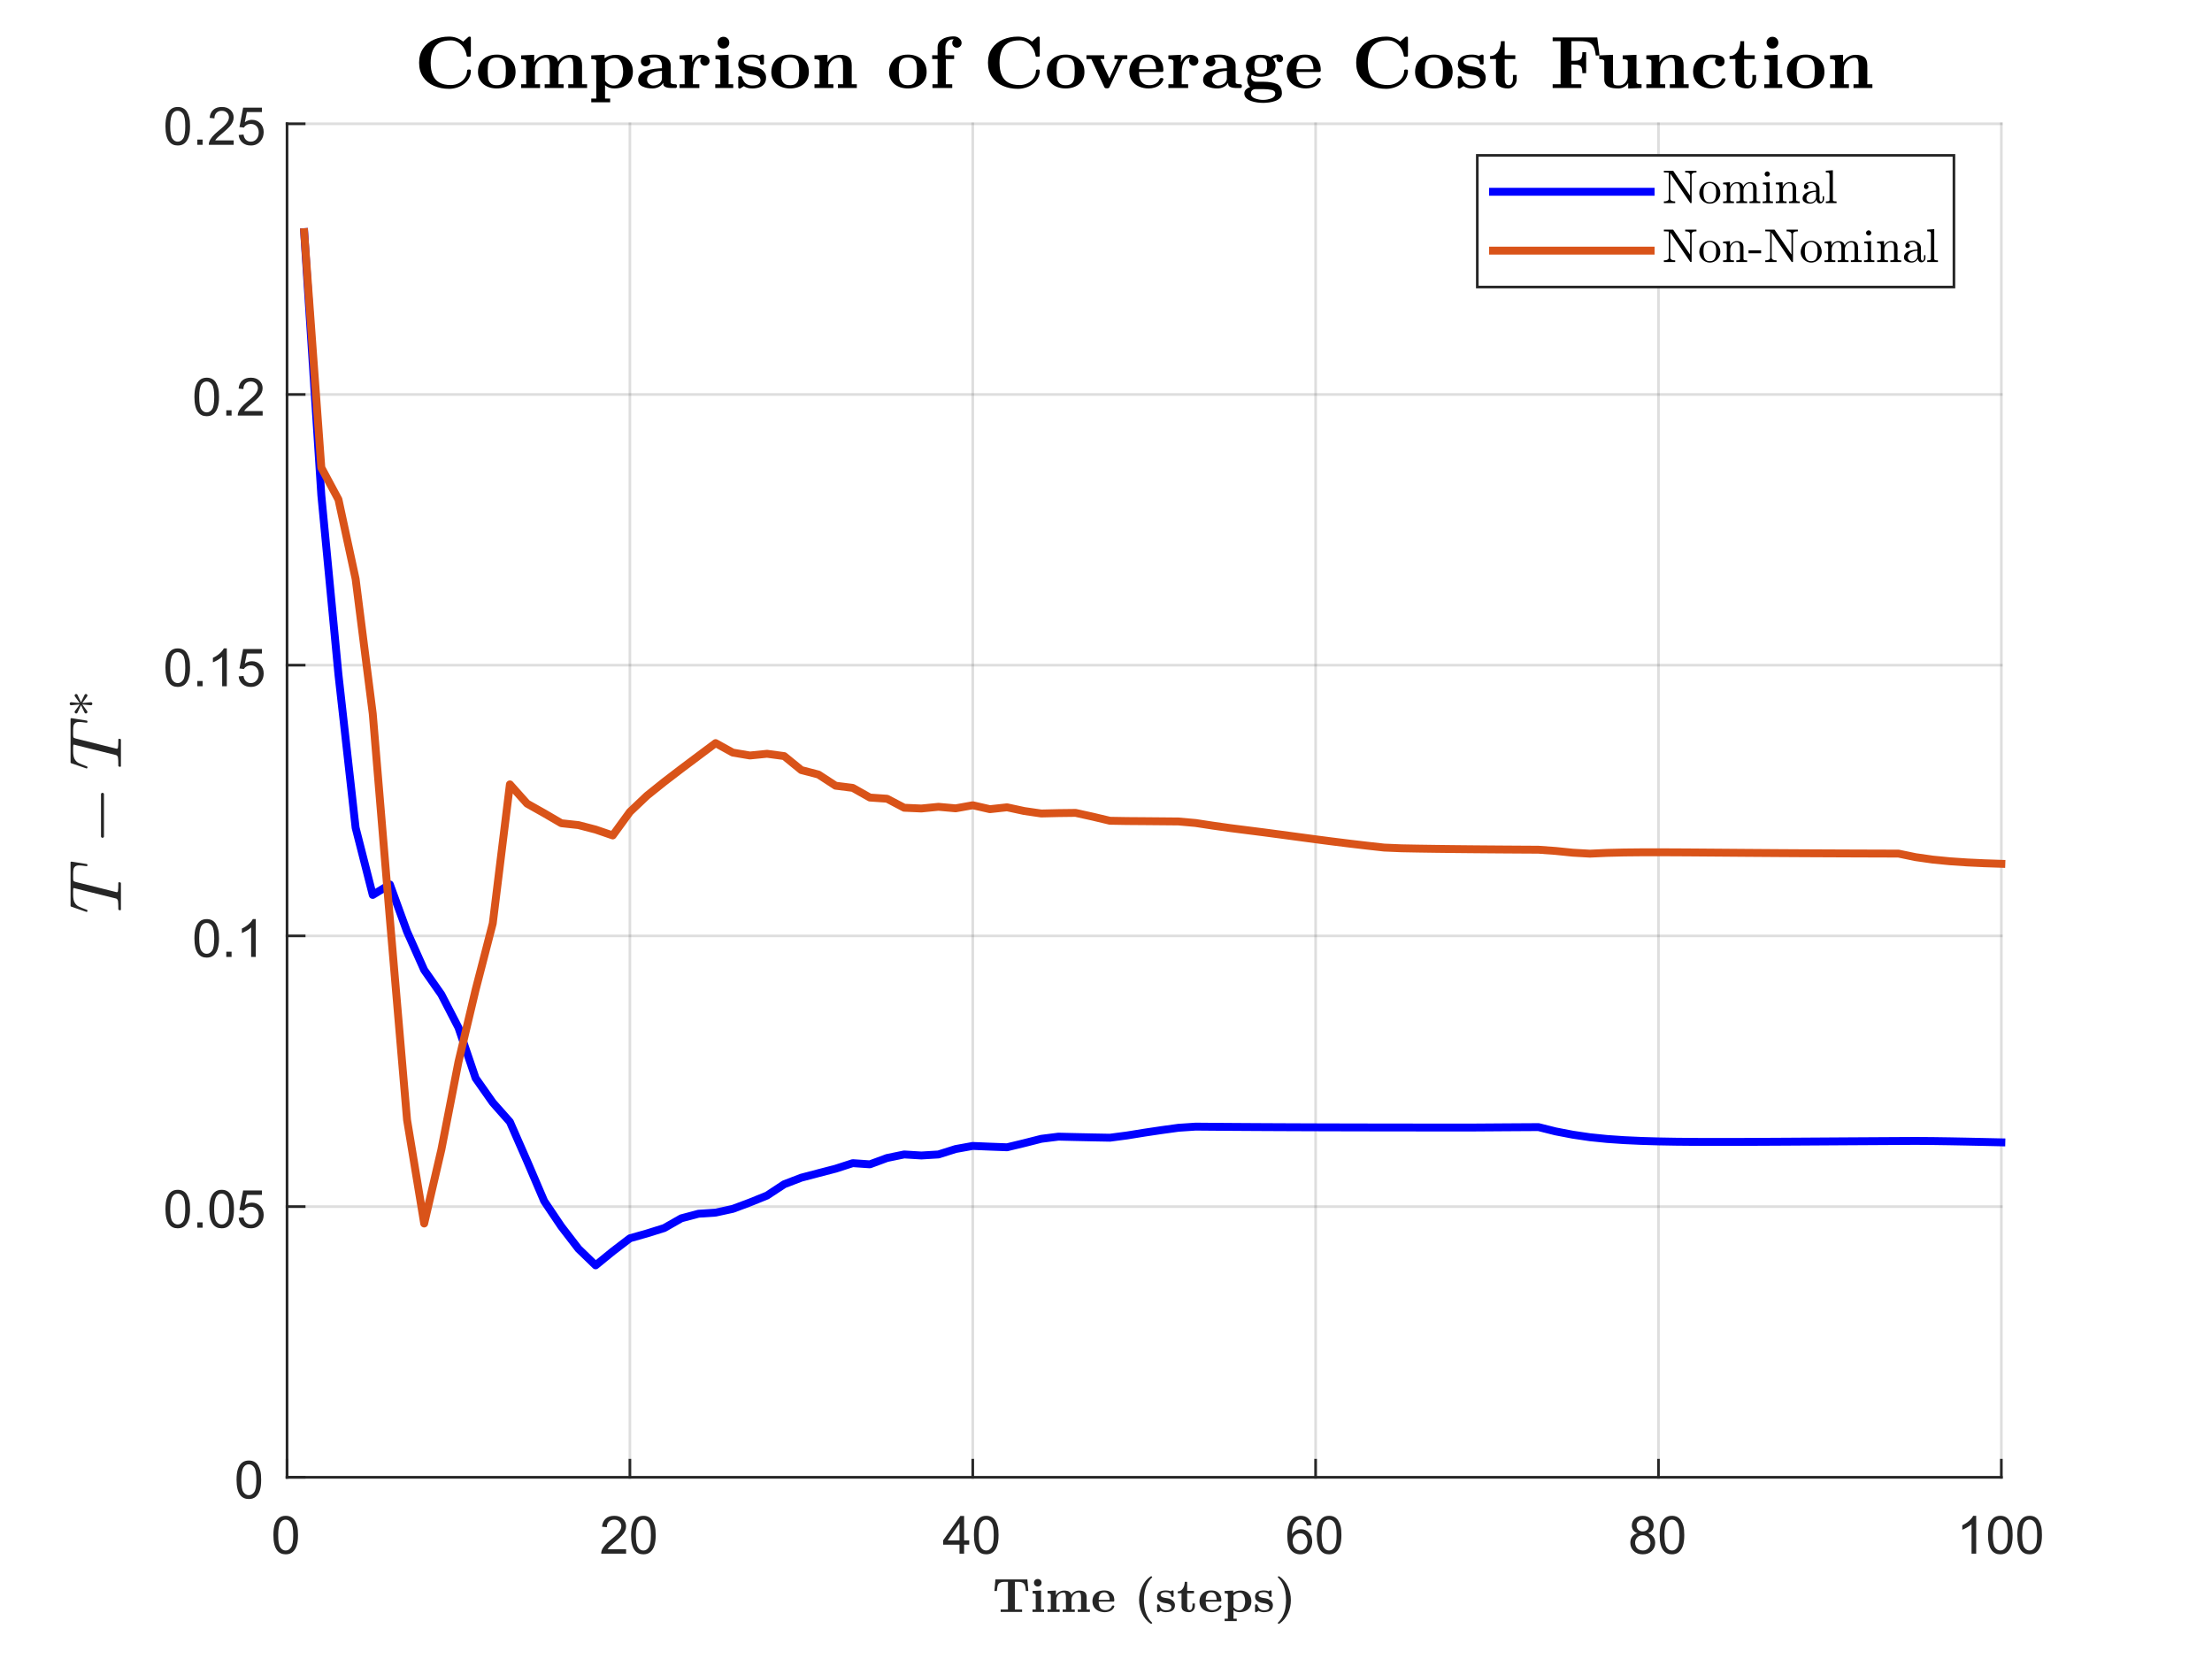 <?xml version="1.0"?>
<!DOCTYPE svg PUBLIC '-//W3C//DTD SVG 1.0//EN'
          'http://www.w3.org/TR/2001/REC-SVG-20010904/DTD/svg10.dtd'>
<svg xmlns:xlink="http://www.w3.org/1999/xlink" style="fill-opacity:1; color-rendering:auto; color-interpolation:auto; text-rendering:auto; stroke:black; stroke-linecap:square; stroke-miterlimit:10; shape-rendering:auto; stroke-opacity:1; fill:black; stroke-dasharray:none; font-weight:normal; stroke-width:1; font-family:'Dialog'; font-style:normal; stroke-linejoin:miter; font-size:12px; stroke-dashoffset:0; image-rendering:auto;" width="840" height="630" xmlns="http://www.w3.org/2000/svg"
><rect width="100%" height="100%" fill="#333333" stroke="none"/><!--Generated by the Batik Graphics2D SVG Generator--><defs id="genericDefs"
  /><g
  ><defs id="defs1"
    ><clipPath clipPathUnits="userSpaceOnUse" id="clipPath1"
      ><path d="M0 0 L840 0 L840 630 L0 630 L0 0 Z"
      /></clipPath
    ></defs
    ><g style="fill:white; stroke:white;"
    ><rect x="0" y="0" width="840" style="clip-path:url(#clipPath1); stroke:none;" height="630"
    /></g
    ><g style="fill:white; text-rendering:optimizeSpeed; color-rendering:optimizeSpeed; image-rendering:optimizeSpeed; shape-rendering:crispEdges; stroke:white; color-interpolation:sRGB;"
    ><rect x="0" width="840" height="630" y="0" style="stroke:none;"
      /><path style="stroke:none;" d="M109 561 L760 561 L760 47 L109 47 Z"
    /></g
    ><g style="stroke-linecap:butt; fill-opacity:0.149; fill:rgb(38,38,38); text-rendering:geometricPrecision; image-rendering:optimizeQuality; color-rendering:optimizeQuality; stroke-linejoin:round; stroke:rgb(38,38,38); color-interpolation:linearRGB; stroke-opacity:0.149;"
    ><line y2="47" style="fill:none;" x1="109" x2="109" y1="561"
      /><line y2="47" style="fill:none;" x1="239.2" x2="239.2" y1="561"
      /><line y2="47" style="fill:none;" x1="369.4" x2="369.4" y1="561"
      /><line y2="47" style="fill:none;" x1="499.6" x2="499.6" y1="561"
      /><line y2="47" style="fill:none;" x1="629.8" x2="629.8" y1="561"
      /><line y2="47" style="fill:none;" x1="760" x2="760" y1="561"
      /><line y2="561" style="fill:none;" x1="760" x2="109" y1="561"
      /><line y2="458.2" style="fill:none;" x1="760" x2="109" y1="458.2"
      /><line y2="355.4" style="fill:none;" x1="760" x2="109" y1="355.4"
      /><line y2="252.6" style="fill:none;" x1="760" x2="109" y1="252.6"
      /><line y2="149.8" style="fill:none;" x1="760" x2="109" y1="149.8"
      /><line y2="47" style="fill:none;" x1="760" x2="109" y1="47"
      /><line x1="109" x2="760" y1="561" style="stroke-linecap:square; fill-opacity:1; fill:none; stroke-opacity:1;" y2="561"
      /><line x1="109" x2="109" y1="561" style="stroke-linecap:square; fill-opacity:1; fill:none; stroke-opacity:1;" y2="554.49"
      /><line x1="239.2" x2="239.2" y1="561" style="stroke-linecap:square; fill-opacity:1; fill:none; stroke-opacity:1;" y2="554.49"
      /><line x1="369.4" x2="369.4" y1="561" style="stroke-linecap:square; fill-opacity:1; fill:none; stroke-opacity:1;" y2="554.49"
      /><line x1="499.6" x2="499.6" y1="561" style="stroke-linecap:square; fill-opacity:1; fill:none; stroke-opacity:1;" y2="554.49"
      /><line x1="629.8" x2="629.8" y1="561" style="stroke-linecap:square; fill-opacity:1; fill:none; stroke-opacity:1;" y2="554.49"
      /><line x1="760" x2="760" y1="561" style="stroke-linecap:square; fill-opacity:1; fill:none; stroke-opacity:1;" y2="554.49"
    /></g
    ><g transform="translate(109,569)" style="font-size:20px; fill:rgb(38,38,38); text-rendering:geometricPrecision; color-rendering:optimizeQuality; image-rendering:optimizeQuality; stroke:rgb(38,38,38); color-interpolation:linearRGB;"
    ><path style="stroke:none;" d="M-5.172 13.938 Q-5.172 11.406 -4.648 9.852 Q-4.125 8.297 -3.094 7.461 Q-2.062 6.625 -0.5 6.625 Q0.656 6.625 1.523 7.086 Q2.391 7.547 2.953 8.422 Q3.516 9.297 3.844 10.555 Q4.172 11.812 4.172 13.938 Q4.172 16.453 3.648 18 Q3.125 19.547 2.102 20.398 Q1.078 21.25 -0.5 21.25 Q-2.578 21.25 -3.75 19.766 Q-5.172 17.969 -5.172 13.938 ZM-3.359 13.938 Q-3.359 17.469 -2.539 18.633 Q-1.719 19.797 -0.5 19.797 Q0.703 19.797 1.531 18.625 Q2.359 17.453 2.359 13.938 Q2.359 10.406 1.531 9.242 Q0.703 8.078 -0.516 8.078 Q-1.734 8.078 -2.453 9.109 Q-3.359 10.406 -3.359 13.938 Z"
    /></g
    ><g transform="translate(239.2,569)" style="font-size:20px; fill:rgb(38,38,38); text-rendering:geometricPrecision; color-rendering:optimizeQuality; image-rendering:optimizeQuality; stroke:rgb(38,38,38); color-interpolation:linearRGB;"
    ><path style="stroke:none;" d="M-1.438 19.312 L-1.438 21 L-10.891 21 Q-10.906 20.359 -10.688 19.781 Q-10.328 18.812 -9.531 17.875 Q-8.734 16.938 -7.234 15.703 Q-4.891 13.797 -4.07 12.68 Q-3.25 11.562 -3.25 10.562 Q-3.25 9.516 -4 8.797 Q-4.75 8.078 -5.953 8.078 Q-7.219 8.078 -7.984 8.844 Q-8.75 9.609 -8.75 10.953 L-10.562 10.766 Q-10.375 8.75 -9.164 7.688 Q-7.953 6.625 -5.906 6.625 Q-3.859 6.625 -2.656 7.766 Q-1.453 8.906 -1.453 10.594 Q-1.453 11.453 -1.805 12.289 Q-2.156 13.125 -2.969 14.039 Q-3.781 14.953 -5.672 16.562 Q-7.266 17.891 -7.711 18.359 Q-8.156 18.828 -8.453 19.312 L-1.438 19.312 ZM0.451 13.938 Q0.451 11.406 0.975 9.852 Q1.498 8.297 2.529 7.461 Q3.561 6.625 5.123 6.625 Q6.279 6.625 7.146 7.086 Q8.014 7.547 8.576 8.422 Q9.139 9.297 9.467 10.555 Q9.795 11.812 9.795 13.938 Q9.795 16.453 9.271 18 Q8.748 19.547 7.725 20.398 Q6.701 21.25 5.123 21.25 Q3.045 21.25 1.873 19.766 Q0.451 17.969 0.451 13.938 ZM2.264 13.938 Q2.264 17.469 3.084 18.633 Q3.904 19.797 5.123 19.797 Q6.326 19.797 7.154 18.625 Q7.982 17.453 7.982 13.938 Q7.982 10.406 7.154 9.242 Q6.326 8.078 5.107 8.078 Q3.889 8.078 3.17 9.109 Q2.264 10.406 2.264 13.938 Z"
    /></g
    ><g transform="translate(369.4,569)" style="font-size:20px; fill:rgb(38,38,38); text-rendering:geometricPrecision; color-rendering:optimizeQuality; image-rendering:optimizeQuality; stroke:rgb(38,38,38); color-interpolation:linearRGB;"
    ><path style="stroke:none;" d="M-5.031 21 L-5.031 17.578 L-11.25 17.578 L-11.25 15.953 L-4.719 6.688 L-3.281 6.688 L-3.281 15.953 L-1.344 15.953 L-1.344 17.578 L-3.281 17.578 L-3.281 21 L-5.031 21 ZM-5.031 15.953 L-5.031 9.5 L-9.516 15.953 L-5.031 15.953 ZM0.451 13.938 Q0.451 11.406 0.975 9.852 Q1.498 8.297 2.529 7.461 Q3.561 6.625 5.123 6.625 Q6.279 6.625 7.146 7.086 Q8.014 7.547 8.576 8.422 Q9.139 9.297 9.467 10.555 Q9.795 11.812 9.795 13.938 Q9.795 16.453 9.271 18 Q8.748 19.547 7.725 20.398 Q6.701 21.25 5.123 21.25 Q3.045 21.25 1.873 19.766 Q0.451 17.969 0.451 13.938 ZM2.264 13.938 Q2.264 17.469 3.084 18.633 Q3.904 19.797 5.123 19.797 Q6.326 19.797 7.154 18.625 Q7.982 17.453 7.982 13.938 Q7.982 10.406 7.154 9.242 Q6.326 8.078 5.107 8.078 Q3.889 8.078 3.17 9.109 Q2.264 10.406 2.264 13.938 Z"
    /></g
    ><g transform="translate(499.6,569)" style="font-size:20px; fill:rgb(38,38,38); text-rendering:geometricPrecision; color-rendering:optimizeQuality; image-rendering:optimizeQuality; stroke:rgb(38,38,38); color-interpolation:linearRGB;"
    ><path style="stroke:none;" d="M-1.547 10.188 L-3.297 10.328 Q-3.531 9.297 -3.953 8.828 Q-4.672 8.062 -5.719 8.062 Q-6.562 8.062 -7.188 8.531 Q-8.016 9.141 -8.5 10.305 Q-8.984 11.469 -9 13.609 Q-8.359 12.656 -7.445 12.188 Q-6.531 11.719 -5.516 11.719 Q-3.766 11.719 -2.531 13.008 Q-1.297 14.297 -1.297 16.344 Q-1.297 17.703 -1.875 18.859 Q-2.453 20.016 -3.469 20.633 Q-4.484 21.25 -5.781 21.25 Q-7.969 21.25 -9.359 19.633 Q-10.75 18.016 -10.75 14.297 Q-10.75 10.156 -9.219 8.266 Q-7.875 6.625 -5.609 6.625 Q-3.922 6.625 -2.844 7.57 Q-1.766 8.516 -1.547 10.188 ZM-8.719 16.359 Q-8.719 17.266 -8.336 18.094 Q-7.953 18.922 -7.258 19.359 Q-6.562 19.797 -5.812 19.797 Q-4.688 19.797 -3.891 18.898 Q-3.094 18 -3.094 16.453 Q-3.094 14.969 -3.883 14.117 Q-4.672 13.266 -5.875 13.266 Q-7.062 13.266 -7.891 14.117 Q-8.719 14.969 -8.719 16.359 ZM0.451 13.938 Q0.451 11.406 0.975 9.852 Q1.498 8.297 2.529 7.461 Q3.561 6.625 5.123 6.625 Q6.279 6.625 7.146 7.086 Q8.014 7.547 8.576 8.422 Q9.139 9.297 9.467 10.555 Q9.795 11.812 9.795 13.938 Q9.795 16.453 9.271 18 Q8.748 19.547 7.725 20.398 Q6.701 21.25 5.123 21.25 Q3.045 21.25 1.873 19.766 Q0.451 17.969 0.451 13.938 ZM2.264 13.938 Q2.264 17.469 3.084 18.633 Q3.904 19.797 5.123 19.797 Q6.326 19.797 7.154 18.625 Q7.982 17.453 7.982 13.938 Q7.982 10.406 7.154 9.242 Q6.326 8.078 5.107 8.078 Q3.889 8.078 3.17 9.109 Q2.264 10.406 2.264 13.938 Z"
    /></g
    ><g transform="translate(629.8,569)" style="font-size:20px; fill:rgb(38,38,38); text-rendering:geometricPrecision; color-rendering:optimizeQuality; image-rendering:optimizeQuality; stroke:rgb(38,38,38); color-interpolation:linearRGB;"
    ><path style="stroke:none;" d="M-7.969 13.234 Q-9.062 12.828 -9.586 12.086 Q-10.109 11.344 -10.109 10.312 Q-10.109 8.75 -8.984 7.688 Q-7.859 6.625 -6 6.625 Q-4.125 6.625 -2.984 7.711 Q-1.844 8.797 -1.844 10.359 Q-1.844 11.359 -2.367 12.094 Q-2.891 12.828 -3.953 13.234 Q-2.625 13.672 -1.938 14.625 Q-1.25 15.578 -1.25 16.906 Q-1.25 18.75 -2.555 20 Q-3.859 21.25 -5.969 21.25 Q-8.094 21.25 -9.391 19.992 Q-10.688 18.734 -10.688 16.859 Q-10.688 15.469 -9.977 14.523 Q-9.266 13.578 -7.969 13.234 ZM-8.312 10.25 Q-8.312 11.266 -7.656 11.914 Q-7 12.562 -5.969 12.562 Q-4.953 12.562 -4.297 11.922 Q-3.641 11.281 -3.641 10.359 Q-3.641 9.391 -4.312 8.727 Q-4.984 8.062 -5.984 8.062 Q-6.984 8.062 -7.648 8.711 Q-8.312 9.359 -8.312 10.25 ZM-8.875 16.875 Q-8.875 17.625 -8.523 18.328 Q-8.172 19.031 -7.469 19.414 Q-6.766 19.797 -5.953 19.797 Q-4.688 19.797 -3.867 18.984 Q-3.047 18.172 -3.047 16.922 Q-3.047 15.656 -3.891 14.828 Q-4.734 14 -6.016 14 Q-7.25 14 -8.062 14.82 Q-8.875 15.641 -8.875 16.875 ZM0.451 13.938 Q0.451 11.406 0.975 9.852 Q1.498 8.297 2.529 7.461 Q3.561 6.625 5.123 6.625 Q6.279 6.625 7.146 7.086 Q8.014 7.547 8.576 8.422 Q9.139 9.297 9.467 10.555 Q9.795 11.812 9.795 13.938 Q9.795 16.453 9.271 18 Q8.748 19.547 7.725 20.398 Q6.701 21.25 5.123 21.25 Q3.045 21.25 1.873 19.766 Q0.451 17.969 0.451 13.938 ZM2.264 13.938 Q2.264 17.469 3.084 18.633 Q3.904 19.797 5.123 19.797 Q6.326 19.797 7.154 18.625 Q7.982 17.453 7.982 13.938 Q7.982 10.406 7.154 9.242 Q6.326 8.078 5.107 8.078 Q3.889 8.078 3.17 9.109 Q2.264 10.406 2.264 13.938 Z"
    /></g
    ><g transform="translate(760,569)" style="font-size:20px; fill:rgb(38,38,38); text-rendering:geometricPrecision; color-rendering:optimizeQuality; image-rendering:optimizeQuality; stroke:rgb(38,38,38); color-interpolation:linearRGB;"
    ><path style="stroke:none;" d="M-9.547 21 L-11.312 21 L-11.312 9.797 Q-11.938 10.406 -12.969 11.008 Q-14 11.609 -14.828 11.922 L-14.828 10.219 Q-13.344 9.531 -12.242 8.539 Q-11.141 7.547 -10.688 6.625 L-9.547 6.625 L-9.547 21 ZM-5.049 13.938 Q-5.049 11.406 -4.525 9.852 Q-4.002 8.297 -2.971 7.461 Q-1.94 6.625 -0.377 6.625 Q0.779 6.625 1.647 7.086 Q2.514 7.547 3.076 8.422 Q3.639 9.297 3.967 10.555 Q4.295 11.812 4.295 13.938 Q4.295 16.453 3.772 18 Q3.248 19.547 2.225 20.398 Q1.201 21.25 -0.377 21.25 Q-2.455 21.25 -3.627 19.766 Q-5.049 17.969 -5.049 13.938 ZM-3.236 13.938 Q-3.236 17.469 -2.416 18.633 Q-1.596 19.797 -0.377 19.797 Q0.826 19.797 1.654 18.625 Q2.482 17.453 2.482 13.938 Q2.482 10.406 1.654 9.242 Q0.826 8.078 -0.393 8.078 Q-1.611 8.078 -2.33 9.109 Q-3.236 10.406 -3.236 13.938 ZM6.074 13.938 Q6.074 11.406 6.598 9.852 Q7.121 8.297 8.152 7.461 Q9.184 6.625 10.746 6.625 Q11.902 6.625 12.77 7.086 Q13.637 7.547 14.199 8.422 Q14.762 9.297 15.09 10.555 Q15.418 11.812 15.418 13.938 Q15.418 16.453 14.895 18 Q14.371 19.547 13.348 20.398 Q12.324 21.25 10.746 21.25 Q8.668 21.25 7.496 19.766 Q6.074 17.969 6.074 13.938 ZM7.887 13.938 Q7.887 17.469 8.707 18.633 Q9.527 19.797 10.746 19.797 Q11.949 19.797 12.777 18.625 Q13.605 17.453 13.605 13.938 Q13.605 10.406 12.777 9.242 Q11.949 8.078 10.73 8.078 Q9.512 8.078 8.793 9.109 Q7.887 10.406 7.887 13.938 Z"
    /></g
    ><g transform="translate(434.5,597)" style="font-size:18px; fill:rgb(38,38,38); text-rendering:geometricPrecision; image-rendering:optimizeQuality; color-rendering:optimizeQuality; font-family:'mwa_cmbx10'; stroke:rgb(38,38,38); color-interpolation:linearRGB;"
    ><path style="stroke:none;" d="M-54.502 15.12 L-54.502 14.198 L-51.736 14.198 L-51.736 3.698 L-53.033 3.698 Q-54.518 3.698 -55.205 4.386 Q-55.565 4.761 -55.697 5.378 Q-55.83 5.995 -55.955 7.182 L-56.877 7.182 L-56.486 2.776 L-44.377 2.776 L-44.002 7.182 L-44.924 7.182 Q-45.002 6.167 -45.151 5.471 Q-45.299 4.776 -45.674 4.386 Q-46.361 3.698 -47.815 3.698 L-49.111 3.698 L-49.111 14.198 L-46.361 14.198 L-46.361 15.12 L-54.502 15.12 Z"
      /><path style="stroke:none;" d="M-42.415 15.12 L-42.415 14.198 L-41.18 14.198 L-41.18 8.589 Q-41.18 8.245 -41.508 8.159 Q-41.837 8.073 -42.368 8.073 L-42.368 7.167 L-39.165 7.011 L-39.165 14.198 L-38.024 14.198 L-38.024 15.12 L-42.415 15.12 ZM-41.852 4.042 Q-41.852 3.432 -41.438 3.026 Q-41.024 2.62 -40.43 2.62 Q-39.805 2.62 -39.391 3.026 Q-38.977 3.432 -38.977 4.042 Q-38.977 4.636 -39.391 5.057 Q-39.805 5.479 -40.43 5.479 Q-41.024 5.479 -41.438 5.057 Q-41.852 4.636 -41.852 4.042 Z"
      /><path style="stroke:none;" d="M-36.696 15.12 L-36.696 14.198 L-35.462 14.198 L-35.462 8.589 Q-35.462 8.073 -36.696 8.073 L-36.696 7.167 L-33.524 7.011 L-33.524 8.854 Q-33.243 8.292 -32.766 7.878 Q-32.29 7.464 -31.68 7.237 Q-31.071 7.011 -30.462 7.011 Q-29.743 7.011 -29.196 7.143 Q-28.649 7.276 -28.259 7.636 Q-27.868 7.995 -27.68 8.682 Q-27.227 7.901 -26.423 7.456 Q-25.618 7.011 -24.712 7.011 Q-23.29 7.011 -22.571 7.596 Q-21.852 8.182 -21.852 9.589 L-21.852 14.198 L-20.618 14.198 L-20.618 15.12 L-25.212 15.12 L-25.212 14.198 L-23.977 14.198 L-23.977 9.651 Q-23.977 8.823 -24.149 8.276 Q-24.321 7.729 -24.946 7.729 Q-25.649 7.729 -26.266 8.104 Q-26.884 8.479 -27.243 9.097 Q-27.602 9.714 -27.602 10.417 L-27.602 14.198 L-26.352 14.198 L-26.352 15.12 L-30.962 15.12 L-30.962 14.198 L-29.712 14.198 L-29.712 9.651 Q-29.712 8.823 -29.884 8.276 Q-30.055 7.729 -30.696 7.729 Q-31.399 7.729 -32.008 8.104 Q-32.618 8.479 -32.977 9.097 Q-33.337 9.714 -33.337 10.417 L-33.337 14.198 L-32.102 14.198 L-32.102 15.12 L-36.696 15.12 Z"
      /><path style="stroke:none;" d="M-19.649 11.073 Q-19.649 9.807 -19.063 8.87 Q-18.477 7.932 -17.47 7.448 Q-16.462 6.964 -15.212 6.964 Q-13.962 6.964 -13.102 7.409 Q-12.243 7.854 -11.79 8.722 Q-11.337 9.589 -11.337 10.839 Q-11.337 11.089 -11.618 11.198 L-17.274 11.198 Q-17.274 12.182 -17.048 12.893 Q-16.821 13.604 -16.251 14.018 Q-15.681 14.432 -14.681 14.432 Q-14.196 14.432 -13.673 14.261 Q-13.149 14.089 -12.774 13.737 Q-12.399 13.386 -12.243 12.901 Q-12.134 12.745 -11.962 12.698 L-11.618 12.698 Q-11.337 12.761 -11.337 13.011 Q-11.337 13.026 -11.352 13.12 Q-11.587 13.823 -12.149 14.3 Q-12.712 14.776 -13.446 15.003 Q-14.181 15.229 -14.915 15.229 Q-16.196 15.229 -17.282 14.753 Q-18.368 14.276 -19.009 13.339 Q-19.649 12.401 -19.649 11.073 ZM-17.274 10.526 L-13.118 10.526 Q-13.118 9.339 -13.61 8.511 Q-14.102 7.682 -15.212 7.682 Q-16.337 7.682 -16.805 8.503 Q-17.274 9.323 -17.274 10.526 Z"
      /><path style="stroke:none;" d="M2.426 19.573 Q1.363 18.823 0.543 17.831 Q-0.277 16.839 -0.824 15.651 Q-1.371 14.464 -1.652 13.167 Q-1.934 11.87 -1.934 10.604 Q-1.934 9.339 -1.652 8.034 Q-1.371 6.729 -0.809 5.542 Q-0.246 4.354 0.551 3.37 Q1.348 2.386 2.426 1.651 Q2.441 1.651 2.551 1.62 L2.816 1.62 Q3.035 1.682 3.035 1.87 Q3.035 1.979 2.988 2.026 Q2.144 2.807 1.527 3.823 Q0.91 4.839 0.566 5.932 Q0.223 7.026 0.059 8.198 Q-0.106 9.37 -0.106 10.604 Q-0.106 11.839 0.059 13.011 Q0.223 14.182 0.574 15.292 Q0.926 16.401 1.535 17.401 Q2.144 18.401 2.988 19.182 Q3.035 19.276 3.035 19.354 Q3.035 19.542 2.816 19.604 L2.551 19.604 Q2.441 19.573 2.426 19.573 Z"
      /><path style="stroke:none;" d="M4.897 14.995 L4.897 12.495 Q4.944 12.323 5.132 12.276 L5.601 12.276 Q5.772 12.323 5.788 12.417 Q5.944 13.042 6.28 13.526 Q6.616 14.011 7.116 14.261 Q7.616 14.511 8.304 14.511 Q10.335 14.511 10.335 13.198 Q10.335 12.839 10.101 12.573 Q9.866 12.307 9.515 12.151 Q9.163 11.995 8.835 11.932 L7.491 11.698 Q6.819 11.573 6.241 11.292 Q5.663 11.011 5.28 10.518 Q4.897 10.026 4.897 9.37 Q4.897 8.667 5.194 8.182 Q5.491 7.698 5.968 7.44 Q6.444 7.182 7.03 7.073 Q7.616 6.964 8.304 6.964 Q9.351 6.964 10.007 7.307 L10.648 6.979 L10.726 6.964 L10.944 6.964 Q11.101 7.011 11.163 7.182 L11.163 9.167 Q11.101 9.354 10.944 9.401 L10.476 9.401 Q10.288 9.354 10.241 9.167 Q10.241 8.354 9.679 7.987 Q9.116 7.62 8.257 7.62 Q6.241 7.62 6.241 8.698 Q6.241 9.448 7.647 9.745 L9.023 9.964 Q9.679 10.073 10.296 10.425 Q10.913 10.776 11.296 11.323 Q11.679 11.87 11.679 12.557 Q11.679 13.526 11.218 14.128 Q10.757 14.729 9.991 14.979 Q9.226 15.229 8.304 15.229 Q7.101 15.229 6.257 14.667 L5.397 15.214 L5.319 15.229 L5.132 15.229 Q4.944 15.182 4.897 14.995 Z"
      /><path style="stroke:none;" d="M14.187 13.011 L14.187 8.042 L12.75 8.042 L12.75 7.323 Q13.406 7.323 13.922 6.995 Q14.437 6.667 14.758 6.136 Q15.078 5.604 15.242 4.964 Q15.406 4.323 15.406 3.698 L16.328 3.698 L16.328 7.136 L18.906 7.136 L18.906 8.042 L16.328 8.042 L16.328 12.964 Q16.328 13.604 16.539 14.018 Q16.75 14.432 17.328 14.432 Q17.812 14.432 18.07 13.972 Q18.328 13.511 18.328 12.964 L18.328 11.932 L19.25 11.932 L19.25 13.011 Q19.25 13.589 18.961 14.104 Q18.672 14.62 18.18 14.925 Q17.687 15.229 17.109 15.229 Q15.859 15.229 15.023 14.714 Q14.187 14.198 14.187 13.011 Z"
      /><path style="stroke:none;" d="M21.003 11.073 Q21.003 9.807 21.589 8.87 Q22.175 7.932 23.183 7.448 Q24.191 6.964 25.441 6.964 Q26.691 6.964 27.55 7.409 Q28.409 7.854 28.862 8.722 Q29.316 9.589 29.316 10.839 Q29.316 11.089 29.034 11.198 L23.378 11.198 Q23.378 12.182 23.605 12.893 Q23.831 13.604 24.401 14.018 Q24.972 14.432 25.972 14.432 Q26.456 14.432 26.98 14.261 Q27.503 14.089 27.878 13.737 Q28.253 13.386 28.409 12.901 Q28.519 12.745 28.691 12.698 L29.034 12.698 Q29.316 12.761 29.316 13.011 Q29.316 13.026 29.3 13.12 Q29.066 13.823 28.503 14.3 Q27.941 14.776 27.206 15.003 Q26.472 15.229 25.737 15.229 Q24.456 15.229 23.37 14.753 Q22.284 14.276 21.644 13.339 Q21.003 12.401 21.003 11.073 ZM23.378 10.526 L27.534 10.526 Q27.534 9.339 27.042 8.511 Q26.55 7.682 25.441 7.682 Q24.316 7.682 23.847 8.503 Q23.378 9.323 23.378 10.526 Z"
      /><path style="stroke:none;" d="M30.553 18.604 L30.553 17.698 L31.787 17.698 L31.787 8.495 Q31.787 8.073 30.553 8.073 L30.553 7.167 L33.803 7.011 L33.803 7.87 Q34.959 7.011 36.537 7.011 Q37.772 7.011 38.717 7.518 Q39.662 8.026 40.186 8.956 Q40.709 9.886 40.709 11.12 Q40.709 12.386 40.108 13.323 Q39.506 14.261 38.483 14.745 Q37.459 15.229 36.194 15.229 Q34.881 15.229 33.912 14.432 L33.912 17.698 L35.147 17.698 L35.147 18.604 L30.553 18.604 ZM33.912 13.323 Q34.256 13.87 34.819 14.19 Q35.381 14.511 35.99 14.511 Q37.209 14.511 37.772 13.472 Q38.334 12.432 38.334 11.12 Q38.334 10.386 38.139 9.62 Q37.944 8.854 37.475 8.339 Q37.006 7.823 36.225 7.823 Q35.569 7.823 34.944 8.104 Q34.319 8.386 33.912 8.886 L33.912 13.323 Z"
      /><path style="stroke:none;" d="M42.1 14.995 L42.1 12.495 Q42.147 12.323 42.334 12.276 L42.803 12.276 Q42.975 12.323 42.99 12.417 Q43.147 13.042 43.483 13.526 Q43.819 14.011 44.319 14.261 Q44.819 14.511 45.506 14.511 Q47.537 14.511 47.537 13.198 Q47.537 12.839 47.303 12.573 Q47.069 12.307 46.717 12.151 Q46.365 11.995 46.037 11.932 L44.694 11.698 Q44.022 11.573 43.444 11.292 Q42.865 11.011 42.483 10.518 Q42.1 10.026 42.1 9.37 Q42.1 8.667 42.397 8.182 Q42.694 7.698 43.17 7.44 Q43.647 7.182 44.233 7.073 Q44.819 6.964 45.506 6.964 Q46.553 6.964 47.209 7.307 L47.85 6.979 L47.928 6.964 L48.147 6.964 Q48.303 7.011 48.365 7.182 L48.365 9.167 Q48.303 9.354 48.147 9.401 L47.678 9.401 Q47.49 9.354 47.444 9.167 Q47.444 8.354 46.881 7.987 Q46.319 7.62 45.459 7.62 Q43.444 7.62 43.444 8.698 Q43.444 9.448 44.85 9.745 L46.225 9.964 Q46.881 10.073 47.498 10.425 Q48.115 10.776 48.498 11.323 Q48.881 11.87 48.881 12.557 Q48.881 13.526 48.42 14.128 Q47.959 14.729 47.194 14.979 Q46.428 15.229 45.506 15.229 Q44.303 15.229 43.459 14.667 L42.6 15.214 L42.522 15.229 L42.334 15.229 Q42.147 15.182 42.1 14.995 Z"
      /><path style="stroke:none;" d="M50.968 19.604 Q50.733 19.557 50.733 19.354 Q50.733 19.229 50.796 19.182 Q51.905 18.167 52.601 16.761 Q53.296 15.354 53.585 13.815 Q53.874 12.276 53.874 10.604 Q53.874 8.964 53.585 7.417 Q53.296 5.87 52.601 4.464 Q51.905 3.057 50.796 2.026 Q50.733 1.964 50.733 1.87 Q50.733 1.667 50.968 1.62 L51.233 1.62 Q51.343 1.651 51.343 1.651 Q52.405 2.37 53.233 3.378 Q54.062 4.386 54.608 5.565 Q55.155 6.745 55.429 8.011 Q55.702 9.276 55.702 10.604 Q55.702 11.932 55.429 13.19 Q55.155 14.448 54.616 15.62 Q54.077 16.792 53.241 17.823 Q52.405 18.854 51.343 19.573 Q51.343 19.573 51.233 19.604 L50.968 19.604 Z"
    /></g
    ><g style="fill:rgb(38,38,38); text-rendering:geometricPrecision; color-rendering:optimizeQuality; image-rendering:optimizeQuality; stroke-linejoin:round; stroke:rgb(38,38,38); color-interpolation:linearRGB;"
    ><line y2="47" style="fill:none;" x1="109" x2="109" y1="561"
      /><line y2="561" style="fill:none;" x1="109" x2="115.51" y1="561"
      /><line y2="458.2" style="fill:none;" x1="109" x2="115.51" y1="458.2"
      /><line y2="355.4" style="fill:none;" x1="109" x2="115.51" y1="355.4"
      /><line y2="252.6" style="fill:none;" x1="109" x2="115.51" y1="252.6"
      /><line y2="149.8" style="fill:none;" x1="109" x2="115.51" y1="149.8"
      /><line y2="47" style="fill:none;" x1="109" x2="115.51" y1="47"
    /></g
    ><g transform="translate(101,561)" style="font-size:20px; fill:rgb(38,38,38); text-rendering:geometricPrecision; color-rendering:optimizeQuality; image-rendering:optimizeQuality; stroke:rgb(38,38,38); color-interpolation:linearRGB;"
    ><path style="stroke:none;" d="M-11.172 0.938 Q-11.172 -1.594 -10.648 -3.148 Q-10.125 -4.703 -9.094 -5.539 Q-8.062 -6.375 -6.5 -6.375 Q-5.344 -6.375 -4.477 -5.914 Q-3.609 -5.453 -3.047 -4.578 Q-2.484 -3.703 -2.156 -2.445 Q-1.828 -1.188 -1.828 0.938 Q-1.828 3.453 -2.352 5 Q-2.875 6.547 -3.898 7.398 Q-4.922 8.25 -6.5 8.25 Q-8.578 8.25 -9.75 6.766 Q-11.172 4.969 -11.172 0.938 ZM-9.359 0.938 Q-9.359 4.469 -8.539 5.633 Q-7.719 6.797 -6.5 6.797 Q-5.297 6.797 -4.469 5.625 Q-3.641 4.453 -3.641 0.938 Q-3.641 -2.594 -4.469 -3.758 Q-5.297 -4.922 -6.516 -4.922 Q-7.734 -4.922 -8.453 -3.891 Q-9.359 -2.594 -9.359 0.938 Z"
    /></g
    ><g transform="translate(101,458.2)" style="font-size:20px; fill:rgb(38,38,38); text-rendering:geometricPrecision; color-rendering:optimizeQuality; image-rendering:optimizeQuality; stroke:rgb(38,38,38); color-interpolation:linearRGB;"
    ><path style="stroke:none;" d="M-38.172 0.938 Q-38.172 -1.594 -37.648 -3.148 Q-37.125 -4.703 -36.094 -5.539 Q-35.062 -6.375 -33.5 -6.375 Q-32.344 -6.375 -31.477 -5.914 Q-30.609 -5.453 -30.047 -4.578 Q-29.484 -3.703 -29.156 -2.445 Q-28.828 -1.188 -28.828 0.938 Q-28.828 3.453 -29.352 5 Q-29.875 6.547 -30.898 7.398 Q-31.922 8.25 -33.5 8.25 Q-35.578 8.25 -36.75 6.766 Q-38.172 4.969 -38.172 0.938 ZM-36.359 0.938 Q-36.359 4.469 -35.539 5.633 Q-34.719 6.797 -33.5 6.797 Q-32.297 6.797 -31.469 5.625 Q-30.641 4.453 -30.641 0.938 Q-30.641 -2.594 -31.469 -3.758 Q-32.297 -4.922 -33.516 -4.922 Q-34.734 -4.922 -35.453 -3.891 Q-36.359 -2.594 -36.359 0.938 ZM-26.064 8 L-26.064 6 L-24.064 6 L-24.064 8 L-26.064 8 ZM-21.492 0.938 Q-21.492 -1.594 -20.969 -3.148 Q-20.445 -4.703 -19.414 -5.539 Q-18.383 -6.375 -16.82 -6.375 Q-15.664 -6.375 -14.797 -5.914 Q-13.93 -5.453 -13.367 -4.578 Q-12.805 -3.703 -12.477 -2.445 Q-12.148 -1.188 -12.148 0.938 Q-12.148 3.453 -12.672 5 Q-13.195 6.547 -14.219 7.398 Q-15.242 8.25 -16.82 8.25 Q-18.898 8.25 -20.07 6.766 Q-21.492 4.969 -21.492 0.938 ZM-19.68 0.938 Q-19.68 4.469 -18.859 5.633 Q-18.039 6.797 -16.82 6.797 Q-15.617 6.797 -14.789 5.625 Q-13.961 4.453 -13.961 0.938 Q-13.961 -2.594 -14.789 -3.758 Q-15.617 -4.922 -16.836 -4.922 Q-18.055 -4.922 -18.773 -3.891 Q-19.68 -2.594 -19.68 0.938 ZM-10.369 4.25 L-8.525 4.094 Q-8.322 5.438 -7.572 6.117 Q-6.822 6.797 -5.76 6.797 Q-4.494 6.797 -3.619 5.844 Q-2.744 4.891 -2.744 3.297 Q-2.744 1.797 -3.588 0.93 Q-4.432 0.062 -5.791 0.062 Q-6.65 0.062 -7.33 0.445 Q-8.01 0.828 -8.4 1.453 L-10.057 1.234 L-8.666 -6.125 L-1.541 -6.125 L-1.541 -4.438 L-7.26 -4.438 L-8.025 -0.594 Q-6.744 -1.5 -5.322 -1.5 Q-3.447 -1.5 -2.158 -0.195 Q-0.869 1.109 -0.869 3.141 Q-0.869 5.094 -2.01 6.5 Q-3.385 8.25 -5.76 8.25 Q-7.713 8.25 -8.955 7.156 Q-10.197 6.062 -10.369 4.25 Z"
    /></g
    ><g transform="translate(101,355.4)" style="font-size:20px; fill:rgb(38,38,38); text-rendering:geometricPrecision; color-rendering:optimizeQuality; image-rendering:optimizeQuality; stroke:rgb(38,38,38); color-interpolation:linearRGB;"
    ><path style="stroke:none;" d="M-27.172 0.938 Q-27.172 -1.594 -26.648 -3.148 Q-26.125 -4.703 -25.094 -5.539 Q-24.062 -6.375 -22.5 -6.375 Q-21.344 -6.375 -20.477 -5.914 Q-19.609 -5.453 -19.047 -4.578 Q-18.484 -3.703 -18.156 -2.445 Q-17.828 -1.188 -17.828 0.938 Q-17.828 3.453 -18.352 5 Q-18.875 6.547 -19.898 7.398 Q-20.922 8.25 -22.5 8.25 Q-24.578 8.25 -25.75 6.766 Q-27.172 4.969 -27.172 0.938 ZM-25.359 0.938 Q-25.359 4.469 -24.539 5.633 Q-23.719 6.797 -22.5 6.797 Q-21.297 6.797 -20.469 5.625 Q-19.641 4.453 -19.641 0.938 Q-19.641 -2.594 -20.469 -3.758 Q-21.297 -4.922 -22.516 -4.922 Q-23.734 -4.922 -24.453 -3.891 Q-25.359 -2.594 -25.359 0.938 ZM-15.065 8 L-15.065 6 L-13.065 6 L-13.065 8 L-15.065 8 ZM-3.867 8 L-5.633 8 L-5.633 -3.203 Q-6.258 -2.594 -7.289 -1.992 Q-8.32 -1.391 -9.148 -1.078 L-9.148 -2.781 Q-7.664 -3.469 -6.562 -4.461 Q-5.461 -5.453 -5.008 -6.375 L-3.867 -6.375 L-3.867 8 Z"
    /></g
    ><g transform="translate(101,252.6)" style="font-size:20px; fill:rgb(38,38,38); text-rendering:geometricPrecision; color-rendering:optimizeQuality; image-rendering:optimizeQuality; stroke:rgb(38,38,38); color-interpolation:linearRGB;"
    ><path style="stroke:none;" d="M-38.172 0.938 Q-38.172 -1.594 -37.648 -3.148 Q-37.125 -4.703 -36.094 -5.539 Q-35.062 -6.375 -33.5 -6.375 Q-32.344 -6.375 -31.477 -5.914 Q-30.609 -5.453 -30.047 -4.578 Q-29.484 -3.703 -29.156 -2.445 Q-28.828 -1.188 -28.828 0.938 Q-28.828 3.453 -29.352 5 Q-29.875 6.547 -30.898 7.398 Q-31.922 8.25 -33.5 8.25 Q-35.578 8.25 -36.75 6.766 Q-38.172 4.969 -38.172 0.938 ZM-36.359 0.938 Q-36.359 4.469 -35.539 5.633 Q-34.719 6.797 -33.5 6.797 Q-32.297 6.797 -31.469 5.625 Q-30.641 4.453 -30.641 0.938 Q-30.641 -2.594 -31.469 -3.758 Q-32.297 -4.922 -33.516 -4.922 Q-34.734 -4.922 -35.453 -3.891 Q-36.359 -2.594 -36.359 0.938 ZM-26.064 8 L-26.064 6 L-24.064 6 L-24.064 8 L-26.064 8 ZM-14.867 8 L-16.633 8 L-16.633 -3.203 Q-17.258 -2.594 -18.289 -1.992 Q-19.32 -1.391 -20.148 -1.078 L-20.148 -2.781 Q-18.664 -3.469 -17.562 -4.461 Q-16.461 -5.453 -16.008 -6.375 L-14.867 -6.375 L-14.867 8 ZM-10.369 4.25 L-8.525 4.094 Q-8.322 5.438 -7.572 6.117 Q-6.822 6.797 -5.76 6.797 Q-4.494 6.797 -3.619 5.844 Q-2.744 4.891 -2.744 3.297 Q-2.744 1.797 -3.588 0.93 Q-4.432 0.062 -5.791 0.062 Q-6.65 0.062 -7.33 0.445 Q-8.01 0.828 -8.4 1.453 L-10.057 1.234 L-8.666 -6.125 L-1.541 -6.125 L-1.541 -4.438 L-7.26 -4.438 L-8.025 -0.594 Q-6.744 -1.5 -5.322 -1.5 Q-3.447 -1.5 -2.158 -0.195 Q-0.869 1.109 -0.869 3.141 Q-0.869 5.094 -2.01 6.5 Q-3.385 8.25 -5.76 8.25 Q-7.713 8.25 -8.955 7.156 Q-10.197 6.062 -10.369 4.25 Z"
    /></g
    ><g transform="translate(101,149.8)" style="font-size:20px; fill:rgb(38,38,38); text-rendering:geometricPrecision; color-rendering:optimizeQuality; image-rendering:optimizeQuality; stroke:rgb(38,38,38); color-interpolation:linearRGB;"
    ><path style="stroke:none;" d="M-27.172 0.938 Q-27.172 -1.594 -26.648 -3.148 Q-26.125 -4.703 -25.094 -5.539 Q-24.062 -6.375 -22.5 -6.375 Q-21.344 -6.375 -20.477 -5.914 Q-19.609 -5.453 -19.047 -4.578 Q-18.484 -3.703 -18.156 -2.445 Q-17.828 -1.188 -17.828 0.938 Q-17.828 3.453 -18.352 5 Q-18.875 6.547 -19.898 7.398 Q-20.922 8.25 -22.5 8.25 Q-24.578 8.25 -25.75 6.766 Q-27.172 4.969 -27.172 0.938 ZM-25.359 0.938 Q-25.359 4.469 -24.539 5.633 Q-23.719 6.797 -22.5 6.797 Q-21.297 6.797 -20.469 5.625 Q-19.641 4.453 -19.641 0.938 Q-19.641 -2.594 -20.469 -3.758 Q-21.297 -4.922 -22.516 -4.922 Q-23.734 -4.922 -24.453 -3.891 Q-25.359 -2.594 -25.359 0.938 ZM-15.065 8 L-15.065 6 L-13.065 6 L-13.065 8 L-15.065 8 ZM-1.258 6.312 L-1.258 8 L-10.711 8 Q-10.727 7.359 -10.508 6.781 Q-10.148 5.812 -9.352 4.875 Q-8.555 3.938 -7.055 2.703 Q-4.711 0.797 -3.891 -0.32 Q-3.07 -1.438 -3.07 -2.438 Q-3.07 -3.484 -3.82 -4.203 Q-4.57 -4.922 -5.773 -4.922 Q-7.039 -4.922 -7.805 -4.156 Q-8.57 -3.391 -8.57 -2.047 L-10.383 -2.234 Q-10.195 -4.25 -8.984 -5.312 Q-7.773 -6.375 -5.727 -6.375 Q-3.68 -6.375 -2.477 -5.234 Q-1.273 -4.094 -1.273 -2.406 Q-1.273 -1.547 -1.625 -0.711 Q-1.977 0.125 -2.789 1.039 Q-3.602 1.953 -5.492 3.562 Q-7.086 4.891 -7.531 5.359 Q-7.977 5.828 -8.273 6.312 L-1.258 6.312 Z"
    /></g
    ><g transform="translate(101,47)" style="font-size:20px; fill:rgb(38,38,38); text-rendering:geometricPrecision; color-rendering:optimizeQuality; image-rendering:optimizeQuality; stroke:rgb(38,38,38); color-interpolation:linearRGB;"
    ><path style="stroke:none;" d="M-38.172 0.938 Q-38.172 -1.594 -37.648 -3.148 Q-37.125 -4.703 -36.094 -5.539 Q-35.062 -6.375 -33.5 -6.375 Q-32.344 -6.375 -31.477 -5.914 Q-30.609 -5.453 -30.047 -4.578 Q-29.484 -3.703 -29.156 -2.445 Q-28.828 -1.188 -28.828 0.938 Q-28.828 3.453 -29.352 5 Q-29.875 6.547 -30.898 7.398 Q-31.922 8.25 -33.5 8.25 Q-35.578 8.25 -36.75 6.766 Q-38.172 4.969 -38.172 0.938 ZM-36.359 0.938 Q-36.359 4.469 -35.539 5.633 Q-34.719 6.797 -33.5 6.797 Q-32.297 6.797 -31.469 5.625 Q-30.641 4.453 -30.641 0.938 Q-30.641 -2.594 -31.469 -3.758 Q-32.297 -4.922 -33.516 -4.922 Q-34.734 -4.922 -35.453 -3.891 Q-36.359 -2.594 -36.359 0.938 ZM-26.064 8 L-26.064 6 L-24.064 6 L-24.064 8 L-26.064 8 ZM-12.258 6.312 L-12.258 8 L-21.711 8 Q-21.727 7.359 -21.508 6.781 Q-21.148 5.812 -20.352 4.875 Q-19.555 3.938 -18.055 2.703 Q-15.711 0.797 -14.891 -0.32 Q-14.07 -1.438 -14.07 -2.438 Q-14.07 -3.484 -14.82 -4.203 Q-15.57 -4.922 -16.773 -4.922 Q-18.039 -4.922 -18.805 -4.156 Q-19.57 -3.391 -19.57 -2.047 L-21.383 -2.234 Q-21.195 -4.25 -19.984 -5.312 Q-18.773 -6.375 -16.727 -6.375 Q-14.68 -6.375 -13.477 -5.234 Q-12.273 -4.094 -12.273 -2.406 Q-12.273 -1.547 -12.625 -0.711 Q-12.977 0.125 -13.789 1.039 Q-14.602 1.953 -16.492 3.562 Q-18.086 4.891 -18.531 5.359 Q-18.977 5.828 -19.273 6.312 L-12.258 6.312 ZM-10.369 4.25 L-8.525 4.094 Q-8.322 5.438 -7.572 6.117 Q-6.822 6.797 -5.76 6.797 Q-4.494 6.797 -3.619 5.844 Q-2.744 4.891 -2.744 3.297 Q-2.744 1.797 -3.588 0.93 Q-4.432 0.062 -5.791 0.062 Q-6.65 0.062 -7.33 0.445 Q-8.01 0.828 -8.4 1.453 L-10.057 1.234 L-8.666 -6.125 L-1.541 -6.125 L-1.541 -4.438 L-7.26 -4.438 L-8.025 -0.594 Q-6.744 -1.5 -5.322 -1.5 Q-3.447 -1.5 -2.158 -0.195 Q-0.869 1.109 -0.869 3.141 Q-0.869 5.094 -2.01 6.5 Q-3.385 8.25 -5.76 8.25 Q-7.713 8.25 -8.955 7.156 Q-10.197 6.062 -10.369 4.25 Z"
    /></g
    ><g transform="translate(56,304) rotate(-90)" style="font-size:28px; fill:rgb(38,38,38); text-rendering:geometricPrecision; image-rendering:optimizeQuality; color-rendering:optimizeQuality; font-family:'mwa_cmmi10'; stroke:rgb(38,38,38); color-interpolation:linearRGB;"
    ><path style="stroke:none;" d="M-41.681 -10.455 Q-41.666 -10.518 -41.619 -10.697 Q-41.572 -10.877 -41.494 -10.971 Q-41.416 -11.065 -41.275 -11.065 Q-38.869 -11.065 -38.087 -11.205 Q-37.337 -11.393 -37.197 -12.002 L-33.369 -27.393 Q-33.244 -27.736 -33.244 -28.002 Q-33.244 -28.221 -34.228 -28.221 L-35.853 -28.221 Q-37.728 -28.221 -38.744 -27.65 Q-39.759 -27.08 -40.236 -26.135 Q-40.712 -25.189 -41.478 -23.049 Q-41.572 -22.799 -41.759 -22.799 L-42.009 -22.799 Q-42.291 -22.799 -42.291 -23.158 L-40.291 -28.955 Q-40.244 -29.205 -40.025 -29.205 L-23.478 -29.205 Q-23.197 -29.205 -23.197 -28.846 L-24.119 -23.049 Q-24.119 -22.955 -24.212 -22.877 Q-24.306 -22.799 -24.4 -22.799 L-24.65 -22.799 Q-24.931 -22.799 -24.931 -23.158 Q-24.634 -25.127 -24.634 -25.955 Q-24.634 -26.939 -25.041 -27.447 Q-25.447 -27.955 -26.103 -28.088 Q-26.759 -28.221 -27.806 -28.221 L-29.462 -28.221 Q-30.212 -28.221 -30.478 -28.088 Q-30.744 -27.955 -30.916 -27.268 L-34.759 -11.893 Q-34.775 -11.846 -34.783 -11.791 Q-34.791 -11.736 -34.806 -11.658 Q-34.806 -11.299 -34.384 -11.205 Q-33.666 -11.065 -31.291 -11.065 Q-31.009 -11.065 -31.009 -10.69 Q-31.103 -10.299 -31.158 -10.19 Q-31.212 -10.08 -31.478 -10.08 L-41.384 -10.08 Q-41.681 -10.08 -41.681 -10.455 Z"
      /><path style="stroke:none;" d="M-13.63 -16.518 Q-13.864 -16.518 -14.012 -16.697 Q-14.161 -16.877 -14.161 -17.08 Q-14.161 -17.283 -14.012 -17.463 Q-13.864 -17.643 -13.63 -17.643 L2.433 -17.643 Q2.652 -17.643 2.792 -17.463 Q2.933 -17.283 2.933 -17.08 Q2.933 -16.877 2.792 -16.697 Q2.652 -16.518 2.433 -16.518 L-13.63 -16.518 Z"
      /><path style="stroke:none;" d="M12.792 -10.455 Q12.808 -10.518 12.855 -10.697 Q12.902 -10.877 12.98 -10.971 Q13.058 -11.065 13.198 -11.065 Q15.605 -11.065 16.386 -11.205 Q17.136 -11.393 17.277 -12.002 L21.105 -27.393 Q21.23 -27.736 21.23 -28.002 Q21.23 -28.221 20.245 -28.221 L18.62 -28.221 Q16.745 -28.221 15.73 -27.65 Q14.714 -27.08 14.238 -26.135 Q13.761 -25.189 12.995 -23.049 Q12.902 -22.799 12.714 -22.799 L12.464 -22.799 Q12.183 -22.799 12.183 -23.158 L14.183 -28.955 Q14.23 -29.205 14.448 -29.205 L30.995 -29.205 Q31.277 -29.205 31.277 -28.846 L30.355 -23.049 Q30.355 -22.955 30.261 -22.877 Q30.167 -22.799 30.073 -22.799 L29.823 -22.799 Q29.542 -22.799 29.542 -23.158 Q29.839 -25.127 29.839 -25.955 Q29.839 -26.939 29.433 -27.447 Q29.027 -27.955 28.37 -28.088 Q27.714 -28.221 26.667 -28.221 L25.011 -28.221 Q24.261 -28.221 23.995 -28.088 Q23.73 -27.955 23.558 -27.268 L19.714 -11.893 Q19.698 -11.846 19.691 -11.791 Q19.683 -11.736 19.667 -11.658 Q19.667 -11.299 20.089 -11.205 Q20.808 -11.065 23.183 -11.065 Q23.464 -11.065 23.464 -10.69 Q23.37 -10.299 23.316 -10.19 Q23.261 -10.08 22.995 -10.08 L13.089 -10.08 Q12.792 -10.08 12.792 -10.455 Z"
      /><path style="stroke:none;" d="M33.653 -22.788 Q33.419 -22.788 33.239 -22.976 Q33.059 -23.163 33.059 -23.382 Q33.059 -23.726 33.34 -23.866 L36.231 -25.241 L33.34 -26.601 Q33.059 -26.71 33.059 -27.085 Q33.059 -27.304 33.239 -27.491 Q33.419 -27.679 33.653 -27.679 Q33.794 -27.679 33.919 -27.585 L36.481 -25.726 L36.184 -28.976 Q36.184 -29.226 36.348 -29.382 Q36.512 -29.538 36.762 -29.538 Q36.997 -29.538 37.161 -29.39 Q37.325 -29.241 37.325 -29.022 L37.325 -28.976 L37.028 -25.726 L39.59 -27.585 Q39.715 -27.679 39.856 -27.679 Q40.106 -27.679 40.278 -27.491 Q40.45 -27.304 40.45 -27.085 Q40.45 -26.71 40.169 -26.601 L37.278 -25.241 L40.169 -23.866 Q40.45 -23.726 40.45 -23.382 Q40.45 -23.163 40.278 -22.976 Q40.106 -22.788 39.856 -22.788 Q39.715 -22.788 39.59 -22.882 L37.028 -24.741 L37.325 -21.507 L37.325 -21.444 Q37.325 -21.226 37.153 -21.077 Q36.981 -20.929 36.762 -20.929 Q36.528 -20.929 36.356 -21.085 Q36.184 -21.241 36.184 -21.476 L36.481 -24.741 L33.919 -22.882 Q33.794 -22.788 33.653 -22.788 Z"
    /></g
    ><g transform="translate(434.5,43.5)" style="font-size:28px; text-rendering:geometricPrecision; color-rendering:optimizeQuality; image-rendering:optimizeQuality; font-family:'mwa_cmbx10'; color-interpolation:linearRGB;"
    ><path style="stroke:none;" d="M-275.347 -19.674 Q-275.347 -22.877 -273.816 -25.104 Q-272.285 -27.33 -269.683 -28.463 Q-267.082 -29.596 -263.972 -29.596 Q-260.972 -29.596 -258.628 -27.689 L-256.628 -29.486 Q-256.519 -29.564 -256.363 -29.596 L-256.035 -29.596 Q-255.753 -29.518 -255.691 -29.268 L-255.691 -22.314 Q-255.753 -22.018 -256.035 -21.955 L-256.925 -21.955 Q-257.222 -22.018 -257.285 -22.314 Q-257.488 -23.877 -258.316 -25.213 Q-259.144 -26.549 -260.441 -27.361 Q-261.738 -28.174 -263.332 -28.174 Q-266.082 -28.174 -267.769 -27.158 Q-269.457 -26.143 -270.207 -24.252 Q-270.957 -22.361 -270.957 -19.674 Q-270.957 -16.955 -270.191 -15.08 Q-269.425 -13.205 -267.73 -12.205 Q-266.035 -11.205 -263.285 -11.205 Q-261.722 -11.205 -260.285 -11.908 Q-258.847 -12.611 -257.988 -13.877 Q-257.128 -15.143 -257.128 -16.736 Q-257.066 -17.018 -256.753 -17.08 L-256.035 -17.08 Q-255.691 -17.002 -255.691 -16.658 Q-255.691 -15.08 -256.41 -13.799 Q-257.128 -12.518 -258.332 -11.604 Q-259.535 -10.69 -261.027 -10.229 Q-262.519 -9.768 -263.972 -9.768 Q-267.082 -9.768 -269.683 -10.893 Q-272.285 -12.018 -273.816 -14.252 Q-275.347 -16.486 -275.347 -19.674 Z"
      /><path style="stroke:none;" d="M-252.982 -16.174 Q-252.982 -18.236 -252.045 -19.729 Q-251.107 -21.221 -249.49 -21.994 Q-247.873 -22.768 -245.842 -22.768 Q-244.326 -22.768 -243.029 -22.33 Q-241.732 -21.893 -240.756 -21.049 Q-239.779 -20.205 -239.248 -18.971 Q-238.717 -17.736 -238.717 -16.174 Q-238.717 -14.658 -239.271 -13.479 Q-239.826 -12.299 -240.81 -11.502 Q-241.795 -10.705 -243.107 -10.307 Q-244.42 -9.908 -245.842 -9.908 Q-247.279 -9.908 -248.576 -10.307 Q-249.873 -10.705 -250.865 -11.502 Q-251.857 -12.299 -252.42 -13.479 Q-252.982 -14.658 -252.982 -16.174 ZM-245.842 -11.143 Q-244.248 -11.143 -243.498 -11.893 Q-242.748 -12.643 -242.576 -13.721 Q-242.404 -14.799 -242.404 -16.549 Q-242.404 -17.846 -242.498 -18.658 Q-242.592 -19.471 -242.904 -20.15 Q-243.217 -20.83 -243.928 -21.236 Q-244.639 -21.643 -245.842 -21.643 Q-247.06 -21.643 -247.764 -21.236 Q-248.467 -20.83 -248.795 -20.135 Q-249.123 -19.439 -249.209 -18.564 Q-249.295 -17.689 -249.295 -16.549 Q-249.295 -14.799 -249.123 -13.721 Q-248.951 -12.643 -248.201 -11.893 Q-247.451 -11.143 -245.842 -11.143 Z"
      /><path style="stroke:none;" d="M-236.586 -10.08 L-236.586 -11.502 L-234.664 -11.502 L-234.664 -20.236 Q-234.664 -21.033 -236.586 -21.033 L-236.586 -22.455 L-231.648 -22.689 L-231.648 -19.83 Q-231.211 -20.689 -230.461 -21.338 Q-229.711 -21.986 -228.773 -22.338 Q-227.836 -22.689 -226.867 -22.689 Q-225.757 -22.689 -224.906 -22.486 Q-224.054 -22.283 -223.445 -21.721 Q-222.836 -21.158 -222.554 -20.096 Q-221.851 -21.299 -220.601 -21.994 Q-219.351 -22.689 -217.929 -22.689 Q-215.726 -22.689 -214.601 -21.775 Q-213.476 -20.861 -213.476 -18.674 L-213.476 -11.502 L-211.554 -11.502 L-211.554 -10.08 L-218.711 -10.08 L-218.711 -11.502 L-216.789 -11.502 L-216.789 -18.596 Q-216.789 -19.877 -217.054 -20.721 Q-217.32 -21.564 -218.304 -21.564 Q-219.382 -21.564 -220.351 -20.986 Q-221.32 -20.408 -221.867 -19.447 Q-222.414 -18.486 -222.414 -17.393 L-222.414 -11.502 L-220.476 -11.502 L-220.476 -10.08 L-227.664 -10.08 L-227.664 -11.502 L-225.711 -11.502 L-225.711 -18.596 Q-225.711 -19.877 -225.976 -20.721 Q-226.242 -21.564 -227.226 -21.564 Q-228.336 -21.564 -229.289 -20.986 Q-230.242 -20.408 -230.797 -19.447 Q-231.351 -18.486 -231.351 -17.393 L-231.351 -11.502 L-229.414 -11.502 L-229.414 -10.08 L-236.586 -10.08 Z"
      /><path style="stroke:none;" d="M-209.971 -4.658 L-209.971 -6.08 L-208.049 -6.08 L-208.049 -20.393 Q-208.049 -21.033 -209.971 -21.033 L-209.971 -22.455 L-204.909 -22.689 L-204.909 -21.361 Q-203.112 -22.689 -200.643 -22.689 Q-198.737 -22.689 -197.268 -21.9 Q-195.799 -21.111 -194.979 -19.666 Q-194.159 -18.221 -194.159 -16.299 Q-194.159 -14.33 -195.088 -12.877 Q-196.018 -11.424 -197.612 -10.666 Q-199.206 -9.908 -201.174 -9.908 Q-203.237 -9.908 -204.737 -11.143 L-204.737 -6.08 L-202.799 -6.08 L-202.799 -4.658 L-209.971 -4.658 ZM-204.737 -12.877 Q-204.19 -12.033 -203.315 -11.533 Q-202.44 -11.033 -201.487 -11.033 Q-199.612 -11.033 -198.737 -12.65 Q-197.862 -14.268 -197.862 -16.299 Q-197.862 -17.455 -198.159 -18.643 Q-198.456 -19.83 -199.19 -20.635 Q-199.924 -21.439 -201.127 -21.439 Q-202.159 -21.439 -203.127 -21.002 Q-204.096 -20.564 -204.737 -19.768 L-204.737 -12.877 Z"
      /><path style="stroke:none;" d="M-192.16 -13.205 Q-192.16 -14.533 -191.207 -15.4 Q-190.254 -16.268 -188.84 -16.729 Q-187.426 -17.189 -185.887 -17.377 Q-184.348 -17.564 -183.129 -17.564 L-183.129 -18.596 Q-183.129 -19.955 -183.879 -20.799 Q-184.629 -21.643 -185.957 -21.643 Q-187.27 -21.643 -188.082 -21.486 Q-187.489 -20.971 -187.489 -20.127 Q-187.489 -19.346 -188.004 -18.83 Q-188.52 -18.314 -189.285 -18.314 Q-190.067 -18.314 -190.59 -18.846 Q-191.114 -19.377 -191.114 -20.127 Q-191.114 -21.783 -189.582 -22.275 Q-188.051 -22.768 -185.926 -22.768 Q-184.864 -22.768 -183.817 -22.564 Q-182.77 -22.361 -181.856 -21.877 Q-180.942 -21.393 -180.379 -20.604 Q-179.817 -19.814 -179.817 -18.674 L-179.817 -12.19 Q-179.817 -11.502 -177.895 -11.502 Q-177.52 -11.424 -177.442 -11.065 L-177.442 -10.533 Q-177.52 -10.158 -177.895 -10.08 L-179.817 -10.08 Q-180.895 -10.08 -181.77 -10.455 Q-182.645 -10.83 -182.645 -11.768 L-182.645 -12.096 Q-183.254 -11.018 -184.364 -10.463 Q-185.473 -9.908 -186.77 -9.908 Q-188.848 -9.908 -190.504 -10.666 Q-192.16 -11.424 -192.16 -13.205 ZM-188.785 -13.205 Q-188.785 -12.283 -188.051 -11.658 Q-187.317 -11.033 -186.379 -11.033 Q-185.582 -11.033 -184.832 -11.361 Q-184.082 -11.69 -183.606 -12.322 Q-183.129 -12.955 -183.129 -13.752 L-183.129 -16.58 Q-184.332 -16.58 -185.629 -16.252 Q-186.926 -15.924 -187.856 -15.166 Q-188.785 -14.408 -188.785 -13.205 Z"
      /><path style="stroke:none;" d="M-176.43 -10.08 L-176.43 -11.502 L-174.508 -11.502 L-174.508 -20.236 Q-174.508 -21.033 -176.43 -21.033 L-176.43 -22.455 L-171.664 -22.689 L-171.664 -19.83 Q-171.18 -21.096 -170.281 -21.893 Q-169.383 -22.689 -168.148 -22.689 Q-166.945 -22.689 -165.992 -22.072 Q-165.039 -21.455 -165.039 -20.33 Q-165.039 -19.611 -165.547 -19.088 Q-166.055 -18.564 -166.805 -18.564 Q-167.555 -18.564 -168.062 -19.088 Q-168.57 -19.611 -168.57 -20.33 Q-168.57 -21.08 -168.117 -21.564 Q-169.305 -21.564 -170.039 -20.713 Q-170.773 -19.861 -171.07 -18.627 Q-171.367 -17.393 -171.367 -16.268 L-171.367 -11.502 L-168.93 -11.502 L-168.93 -10.08 L-176.43 -10.08 Z"
      /><path style="stroke:none;" d="M-162.887 -10.08 L-162.887 -11.502 L-160.965 -11.502 L-160.965 -20.236 Q-160.965 -20.768 -161.473 -20.9 Q-161.981 -21.033 -162.809 -21.033 L-162.809 -22.455 L-157.825 -22.689 L-157.825 -11.502 L-156.059 -11.502 L-156.059 -10.08 L-162.887 -10.08 ZM-162.012 -27.314 Q-162.012 -28.252 -161.372 -28.893 Q-160.731 -29.533 -159.794 -29.533 Q-158.84 -29.533 -158.192 -28.893 Q-157.544 -28.252 -157.544 -27.314 Q-157.544 -26.377 -158.192 -25.721 Q-158.84 -25.064 -159.794 -25.064 Q-160.731 -25.064 -161.372 -25.721 Q-162.012 -26.377 -162.012 -27.314 Z"
      /><path style="stroke:none;" d="M-154.146 -10.268 L-154.146 -14.174 Q-154.068 -14.424 -153.787 -14.518 L-153.052 -14.518 Q-152.771 -14.44 -152.74 -14.283 Q-152.521 -13.315 -151.998 -12.565 Q-151.474 -11.815 -150.685 -11.424 Q-149.896 -11.033 -148.849 -11.033 Q-145.693 -11.033 -145.693 -13.08 Q-145.693 -13.643 -146.052 -14.049 Q-146.412 -14.455 -146.951 -14.705 Q-147.49 -14.955 -148.021 -15.033 L-150.115 -15.393 Q-151.146 -15.596 -152.052 -16.041 Q-152.959 -16.486 -153.552 -17.252 Q-154.146 -18.018 -154.146 -19.033 Q-154.146 -20.111 -153.685 -20.869 Q-153.224 -21.627 -152.474 -22.025 Q-151.724 -22.424 -150.81 -22.596 Q-149.896 -22.768 -148.849 -22.768 Q-147.209 -22.768 -146.193 -22.236 L-145.193 -22.736 L-145.084 -22.768 L-144.74 -22.768 Q-144.49 -22.705 -144.396 -22.424 L-144.396 -19.346 Q-144.49 -19.049 -144.74 -18.986 L-145.459 -18.986 Q-145.756 -19.049 -145.834 -19.346 Q-145.834 -20.611 -146.709 -21.182 Q-147.584 -21.752 -148.912 -21.752 Q-152.052 -21.752 -152.052 -20.08 Q-152.052 -18.908 -149.865 -18.455 L-147.724 -18.096 Q-146.693 -17.924 -145.732 -17.385 Q-144.771 -16.846 -144.177 -15.986 Q-143.584 -15.127 -143.584 -14.065 Q-143.584 -12.565 -144.302 -11.627 Q-145.021 -10.69 -146.209 -10.299 Q-147.396 -9.908 -148.849 -9.908 Q-150.724 -9.908 -152.021 -10.783 L-153.365 -9.94 L-153.474 -9.908 L-153.787 -9.908 Q-154.068 -9.986 -154.146 -10.268 Z"
      /><path style="stroke:none;" d="M-141.601 -16.174 Q-141.601 -18.236 -140.664 -19.729 Q-139.726 -21.221 -138.109 -21.994 Q-136.492 -22.768 -134.461 -22.768 Q-132.945 -22.768 -131.648 -22.33 Q-130.351 -21.893 -129.375 -21.049 Q-128.398 -20.205 -127.867 -18.971 Q-127.336 -17.736 -127.336 -16.174 Q-127.336 -14.658 -127.89 -13.479 Q-128.445 -12.299 -129.429 -11.502 Q-130.414 -10.705 -131.726 -10.307 Q-133.039 -9.908 -134.461 -9.908 Q-135.898 -9.908 -137.195 -10.307 Q-138.492 -10.705 -139.484 -11.502 Q-140.476 -12.299 -141.039 -13.479 Q-141.601 -14.658 -141.601 -16.174 ZM-134.461 -11.143 Q-132.867 -11.143 -132.117 -11.893 Q-131.367 -12.643 -131.195 -13.721 Q-131.023 -14.799 -131.023 -16.549 Q-131.023 -17.846 -131.117 -18.658 Q-131.211 -19.471 -131.523 -20.15 Q-131.836 -20.83 -132.547 -21.236 Q-133.258 -21.643 -134.461 -21.643 Q-135.679 -21.643 -136.383 -21.236 Q-137.086 -20.83 -137.414 -20.135 Q-137.742 -19.439 -137.828 -18.564 Q-137.914 -17.689 -137.914 -16.549 Q-137.914 -14.799 -137.742 -13.721 Q-137.57 -12.643 -136.82 -11.893 Q-136.07 -11.143 -134.461 -11.143 Z"
      /><path style="stroke:none;" d="M-125.205 -10.08 L-125.205 -11.502 L-123.283 -11.502 L-123.283 -20.236 Q-123.283 -21.033 -125.205 -21.033 L-125.205 -22.455 L-120.267 -22.689 L-120.267 -19.83 Q-119.564 -21.158 -118.283 -21.924 Q-117.001 -22.689 -115.517 -22.689 Q-113.298 -22.689 -112.181 -21.783 Q-111.064 -20.877 -111.064 -18.674 L-111.064 -11.502 L-109.126 -11.502 L-109.126 -10.08 L-116.298 -10.08 L-116.298 -11.502 L-114.361 -11.502 L-114.361 -18.596 Q-114.361 -19.877 -114.611 -20.721 Q-114.861 -21.564 -115.845 -21.564 Q-116.97 -21.564 -117.923 -20.986 Q-118.876 -20.408 -119.423 -19.439 Q-119.97 -18.471 -119.97 -17.393 L-119.97 -11.502 L-118.033 -11.502 L-118.033 -10.08 L-125.205 -10.08 Z"
      /><path style="stroke:none;" d="M-96.879 -16.174 Q-96.879 -18.236 -95.942 -19.729 Q-95.004 -21.221 -93.387 -21.994 Q-91.77 -22.768 -89.739 -22.768 Q-88.223 -22.768 -86.926 -22.33 Q-85.629 -21.893 -84.653 -21.049 Q-83.676 -20.205 -83.145 -18.971 Q-82.614 -17.736 -82.614 -16.174 Q-82.614 -14.658 -83.168 -13.479 Q-83.723 -12.299 -84.707 -11.502 Q-85.692 -10.705 -87.004 -10.307 Q-88.317 -9.908 -89.739 -9.908 Q-91.176 -9.908 -92.473 -10.307 Q-93.77 -10.705 -94.762 -11.502 Q-95.754 -12.299 -96.317 -13.479 Q-96.879 -14.658 -96.879 -16.174 ZM-89.739 -11.143 Q-88.145 -11.143 -87.395 -11.893 Q-86.645 -12.643 -86.473 -13.721 Q-86.301 -14.799 -86.301 -16.549 Q-86.301 -17.846 -86.395 -18.658 Q-86.489 -19.471 -86.801 -20.15 Q-87.114 -20.83 -87.825 -21.236 Q-88.536 -21.643 -89.739 -21.643 Q-90.957 -21.643 -91.661 -21.236 Q-92.364 -20.83 -92.692 -20.135 Q-93.02 -19.439 -93.106 -18.564 Q-93.192 -17.689 -93.192 -16.549 Q-93.192 -14.799 -93.02 -13.721 Q-92.848 -12.643 -92.098 -11.893 Q-91.348 -11.143 -89.739 -11.143 Z"
      /><path style="stroke:none;" d="M-80.404 -10.08 L-80.404 -11.502 L-78.451 -11.502 L-78.451 -21.08 L-80.514 -21.08 L-80.514 -22.502 L-78.451 -22.502 L-78.451 -25.502 Q-78.451 -26.986 -77.522 -27.916 Q-76.592 -28.846 -75.186 -29.268 Q-73.779 -29.689 -72.311 -29.689 Q-71.561 -29.689 -70.889 -29.385 Q-70.217 -29.08 -69.779 -28.494 Q-69.342 -27.908 -69.342 -27.189 Q-69.342 -26.439 -69.858 -25.916 Q-70.373 -25.393 -71.108 -25.393 Q-71.858 -25.393 -72.373 -25.916 Q-72.889 -26.439 -72.889 -27.189 Q-72.889 -28.033 -72.311 -28.533 Q-72.42 -28.564 -72.639 -28.564 Q-73.967 -28.564 -74.733 -27.666 Q-75.498 -26.768 -75.498 -25.424 L-75.498 -22.502 L-72.17 -22.502 L-72.17 -21.08 L-75.326 -21.08 L-75.326 -11.502 L-72.889 -11.502 L-72.889 -10.08 L-80.404 -10.08 Z"
      /><path style="stroke:none;" d="M-59.317 -19.674 Q-59.317 -22.877 -57.785 -25.104 Q-56.254 -27.33 -53.653 -28.463 Q-51.051 -29.596 -47.942 -29.596 Q-44.942 -29.596 -42.598 -27.689 L-40.598 -29.486 Q-40.489 -29.564 -40.332 -29.596 L-40.004 -29.596 Q-39.723 -29.518 -39.66 -29.268 L-39.66 -22.314 Q-39.723 -22.018 -40.004 -21.955 L-40.895 -21.955 Q-41.192 -22.018 -41.254 -22.314 Q-41.457 -23.877 -42.285 -25.213 Q-43.114 -26.549 -44.41 -27.361 Q-45.707 -28.174 -47.301 -28.174 Q-50.051 -28.174 -51.739 -27.158 Q-53.426 -26.143 -54.176 -24.252 Q-54.926 -22.361 -54.926 -19.674 Q-54.926 -16.955 -54.16 -15.08 Q-53.395 -13.205 -51.7 -12.205 Q-50.004 -11.205 -47.254 -11.205 Q-45.692 -11.205 -44.254 -11.908 Q-42.817 -12.611 -41.957 -13.877 Q-41.098 -15.143 -41.098 -16.736 Q-41.035 -17.018 -40.723 -17.08 L-40.004 -17.08 Q-39.66 -17.002 -39.66 -16.658 Q-39.66 -15.08 -40.379 -13.799 Q-41.098 -12.518 -42.301 -11.604 Q-43.504 -10.69 -44.996 -10.229 Q-46.489 -9.768 -47.942 -9.768 Q-51.051 -9.768 -53.653 -10.893 Q-56.254 -12.018 -57.785 -14.252 Q-59.317 -16.486 -59.317 -19.674 Z"
      /><path style="stroke:none;" d="M-36.952 -16.174 Q-36.952 -18.236 -36.014 -19.729 Q-35.077 -21.221 -33.46 -21.994 Q-31.843 -22.768 -29.811 -22.768 Q-28.296 -22.768 -26.999 -22.33 Q-25.702 -21.893 -24.725 -21.049 Q-23.749 -20.205 -23.218 -18.971 Q-22.686 -17.736 -22.686 -16.174 Q-22.686 -14.658 -23.241 -13.479 Q-23.796 -12.299 -24.78 -11.502 Q-25.764 -10.705 -27.077 -10.307 Q-28.389 -9.908 -29.811 -9.908 Q-31.249 -9.908 -32.546 -10.307 Q-33.843 -10.705 -34.835 -11.502 Q-35.827 -12.299 -36.389 -13.479 Q-36.952 -14.658 -36.952 -16.174 ZM-29.811 -11.143 Q-28.218 -11.143 -27.468 -11.893 Q-26.718 -12.643 -26.546 -13.721 Q-26.374 -14.799 -26.374 -16.549 Q-26.374 -17.846 -26.468 -18.658 Q-26.561 -19.471 -26.874 -20.15 Q-27.186 -20.83 -27.897 -21.236 Q-28.608 -21.643 -29.811 -21.643 Q-31.03 -21.643 -31.733 -21.236 Q-32.436 -20.83 -32.764 -20.135 Q-33.093 -19.439 -33.178 -18.564 Q-33.264 -17.689 -33.264 -16.549 Q-33.264 -14.799 -33.093 -13.721 Q-32.921 -12.643 -32.171 -11.893 Q-31.421 -11.143 -29.811 -11.143 Z"
      /><path style="stroke:none;" d="M-15.168 -10.471 L-20.075 -21.08 L-21.934 -21.08 L-21.934 -22.502 L-15.153 -22.502 L-15.153 -21.08 L-16.637 -21.08 L-13.215 -13.721 L-9.934 -20.861 Q-9.934 -20.986 -10.403 -21.033 Q-10.871 -21.08 -11.293 -21.08 L-11.293 -22.502 L-6.403 -22.502 L-6.403 -21.08 Q-8.168 -21.08 -8.34 -20.861 L-13.168 -10.471 Q-13.387 -9.971 -13.95 -9.971 L-14.387 -9.971 Q-14.95 -9.971 -15.168 -10.471 Z"
      /><path style="stroke:none;" d="M-5.646 -16.377 Q-5.646 -18.346 -4.74 -19.799 Q-3.834 -21.252 -2.264 -22.01 Q-0.693 -22.768 1.26 -22.768 Q3.182 -22.768 4.525 -22.08 Q5.869 -21.393 6.58 -20.041 Q7.291 -18.689 7.291 -16.736 Q7.291 -16.346 6.838 -16.174 L-1.959 -16.174 Q-1.959 -14.643 -1.607 -13.541 Q-1.256 -12.44 -0.365 -11.791 Q0.525 -11.143 2.072 -11.143 Q2.838 -11.143 3.643 -11.416 Q4.447 -11.69 5.033 -12.229 Q5.619 -12.768 5.869 -13.533 Q6.041 -13.783 6.307 -13.861 L6.838 -13.861 Q7.291 -13.752 7.291 -13.361 Q7.291 -13.33 7.26 -13.19 Q6.885 -12.096 6.01 -11.354 Q5.135 -10.611 3.994 -10.26 Q2.853 -9.908 1.713 -9.908 Q-0.287 -9.908 -1.975 -10.65 Q-3.662 -11.393 -4.654 -12.846 Q-5.646 -14.299 -5.646 -16.377 ZM-1.959 -17.221 L4.51 -17.221 Q4.51 -19.064 3.736 -20.354 Q2.963 -21.643 1.26 -21.643 Q-0.49 -21.643 -1.225 -20.369 Q-1.959 -19.096 -1.959 -17.221 Z"
      /><path style="stroke:none;" d="M9.19 -10.08 L9.19 -11.502 L11.112 -11.502 L11.112 -20.236 Q11.112 -21.033 9.19 -21.033 L9.19 -22.455 L13.956 -22.689 L13.956 -19.83 Q14.44 -21.096 15.338 -21.893 Q16.237 -22.689 17.471 -22.689 Q18.674 -22.689 19.627 -22.072 Q20.581 -21.455 20.581 -20.33 Q20.581 -19.611 20.073 -19.088 Q19.565 -18.564 18.815 -18.564 Q18.065 -18.564 17.557 -19.088 Q17.049 -19.611 17.049 -20.33 Q17.049 -21.08 17.502 -21.564 Q16.315 -21.564 15.581 -20.713 Q14.846 -19.861 14.549 -18.627 Q14.252 -17.393 14.252 -16.268 L14.252 -11.502 L16.69 -11.502 L16.69 -10.08 L9.19 -10.08 Z"
      /><path style="stroke:none;" d="M22.373 -13.205 Q22.373 -14.533 23.326 -15.4 Q24.279 -16.268 25.693 -16.729 Q27.107 -17.189 28.646 -17.377 Q30.185 -17.564 31.404 -17.564 L31.404 -18.596 Q31.404 -19.955 30.654 -20.799 Q29.904 -21.643 28.576 -21.643 Q27.264 -21.643 26.451 -21.486 Q27.045 -20.971 27.045 -20.127 Q27.045 -19.346 26.529 -18.83 Q26.014 -18.314 25.248 -18.314 Q24.467 -18.314 23.943 -18.846 Q23.42 -19.377 23.42 -20.127 Q23.42 -21.783 24.951 -22.275 Q26.482 -22.768 28.607 -22.768 Q29.67 -22.768 30.717 -22.564 Q31.764 -22.361 32.678 -21.877 Q33.592 -21.393 34.154 -20.604 Q34.717 -19.814 34.717 -18.674 L34.717 -12.19 Q34.717 -11.502 36.639 -11.502 Q37.014 -11.424 37.092 -11.065 L37.092 -10.533 Q37.014 -10.158 36.639 -10.08 L34.717 -10.08 Q33.639 -10.08 32.764 -10.455 Q31.889 -10.83 31.889 -11.768 L31.889 -12.096 Q31.279 -11.018 30.17 -10.463 Q29.06 -9.908 27.764 -9.908 Q25.685 -9.908 24.029 -10.666 Q22.373 -11.424 22.373 -13.205 ZM25.748 -13.205 Q25.748 -12.283 26.482 -11.658 Q27.217 -11.033 28.154 -11.033 Q28.951 -11.033 29.701 -11.361 Q30.451 -11.69 30.927 -12.322 Q31.404 -12.955 31.404 -13.752 L31.404 -16.58 Q30.201 -16.58 28.904 -16.252 Q27.607 -15.924 26.677 -15.166 Q25.748 -14.408 25.748 -13.205 Z"
      /><path style="stroke:none;" d="M38.026 -8.033 Q38.026 -8.924 38.69 -9.541 Q39.354 -10.158 40.276 -10.424 Q39.729 -10.908 39.432 -11.619 Q39.135 -12.33 39.135 -13.096 Q39.135 -14.486 40.057 -15.596 Q39.401 -16.127 39.018 -16.908 Q38.635 -17.689 38.635 -18.533 Q38.635 -19.955 39.463 -20.9 Q40.291 -21.846 41.58 -22.268 Q42.869 -22.689 44.26 -22.689 Q45.322 -22.689 46.283 -22.479 Q47.244 -22.268 47.994 -21.783 Q49.322 -22.83 51.041 -22.83 Q51.729 -22.83 52.236 -22.338 Q52.744 -21.846 52.744 -21.143 Q52.744 -20.611 52.385 -20.244 Q52.026 -19.877 51.494 -19.877 Q50.963 -19.877 50.588 -20.244 Q50.213 -20.611 50.213 -21.143 Q50.213 -21.361 50.307 -21.643 Q49.604 -21.533 48.791 -21.174 Q49.322 -20.658 49.604 -19.971 Q49.885 -19.283 49.885 -18.533 Q49.885 -17.111 49.057 -16.158 Q48.229 -15.205 46.94 -14.783 Q45.651 -14.361 44.26 -14.361 Q42.244 -14.361 40.869 -15.065 Q40.619 -14.69 40.619 -14.19 Q40.619 -13.471 41.143 -12.963 Q41.666 -12.455 42.385 -12.455 L45.213 -12.455 Q48.385 -12.455 50.338 -11.619 Q52.291 -10.783 52.291 -8.033 Q52.291 -6.955 51.572 -6.244 Q50.854 -5.533 49.697 -5.135 Q48.541 -4.736 47.385 -4.588 Q46.229 -4.439 45.166 -4.439 Q44.088 -4.439 42.94 -4.588 Q41.791 -4.736 40.635 -5.135 Q39.479 -5.533 38.752 -6.252 Q38.026 -6.971 38.026 -8.033 ZM40.541 -8.033 Q40.541 -6.705 42.041 -6.135 Q43.541 -5.564 45.166 -5.564 Q46.776 -5.564 48.276 -6.135 Q49.776 -6.705 49.776 -8.033 Q49.776 -9.065 48.354 -9.361 Q46.932 -9.658 45.213 -9.658 L42.385 -9.658 Q41.572 -9.658 41.057 -9.244 Q40.541 -8.83 40.541 -8.033 ZM44.26 -15.486 Q45.713 -15.486 46.19 -16.213 Q46.666 -16.939 46.666 -18.471 L46.666 -18.564 Q46.666 -20.096 46.19 -20.83 Q45.713 -21.564 44.26 -21.564 Q42.807 -21.564 42.33 -20.83 Q41.854 -20.096 41.854 -18.564 L41.854 -18.471 Q41.854 -16.955 42.33 -16.221 Q42.807 -15.486 44.26 -15.486 Z"
      /><path style="stroke:none;" d="M54.125 -16.377 Q54.125 -18.346 55.032 -19.799 Q55.938 -21.252 57.508 -22.01 Q59.078 -22.768 61.032 -22.768 Q62.953 -22.768 64.297 -22.08 Q65.641 -21.393 66.352 -20.041 Q67.063 -18.689 67.063 -16.736 Q67.063 -16.346 66.61 -16.174 L57.813 -16.174 Q57.813 -14.643 58.164 -13.541 Q58.516 -12.44 59.407 -11.791 Q60.297 -11.143 61.844 -11.143 Q62.61 -11.143 63.414 -11.416 Q64.219 -11.69 64.805 -12.229 Q65.391 -12.768 65.641 -13.533 Q65.813 -13.783 66.079 -13.861 L66.61 -13.861 Q67.063 -13.752 67.063 -13.361 Q67.063 -13.33 67.032 -13.19 Q66.657 -12.096 65.782 -11.354 Q64.907 -10.611 63.766 -10.26 Q62.625 -9.908 61.485 -9.908 Q59.485 -9.908 57.797 -10.65 Q56.11 -11.393 55.118 -12.846 Q54.125 -14.299 54.125 -16.377 ZM57.813 -17.221 L64.282 -17.221 Q64.282 -19.064 63.508 -20.354 Q62.735 -21.643 61.032 -21.643 Q59.282 -21.643 58.547 -20.369 Q57.813 -19.096 57.813 -17.221 Z"
      /><path style="stroke:none;" d="M80.508 -19.674 Q80.508 -22.877 82.039 -25.104 Q83.57 -27.33 86.172 -28.463 Q88.773 -29.596 91.883 -29.596 Q94.883 -29.596 97.226 -27.689 L99.226 -29.486 Q99.336 -29.564 99.492 -29.596 L99.82 -29.596 Q100.101 -29.518 100.164 -29.268 L100.164 -22.314 Q100.101 -22.018 99.82 -21.955 L98.929 -21.955 Q98.633 -22.018 98.57 -22.314 Q98.367 -23.877 97.539 -25.213 Q96.711 -26.549 95.414 -27.361 Q94.117 -28.174 92.523 -28.174 Q89.773 -28.174 88.086 -27.158 Q86.398 -26.143 85.648 -24.252 Q84.898 -22.361 84.898 -19.674 Q84.898 -16.955 85.664 -15.08 Q86.429 -13.205 88.125 -12.205 Q89.82 -11.205 92.57 -11.205 Q94.133 -11.205 95.57 -11.908 Q97.008 -12.611 97.867 -13.877 Q98.726 -15.143 98.726 -16.736 Q98.789 -17.018 99.101 -17.08 L99.82 -17.08 Q100.164 -17.002 100.164 -16.658 Q100.164 -15.08 99.445 -13.799 Q98.726 -12.518 97.523 -11.604 Q96.32 -10.69 94.828 -10.229 Q93.336 -9.768 91.883 -9.768 Q88.773 -9.768 86.172 -10.893 Q83.57 -12.018 82.039 -14.252 Q80.508 -16.486 80.508 -19.674 Z"
      /><path style="stroke:none;" d="M102.872 -16.174 Q102.872 -18.236 103.81 -19.729 Q104.747 -21.221 106.365 -21.994 Q107.982 -22.768 110.013 -22.768 Q111.529 -22.768 112.826 -22.33 Q114.122 -21.893 115.099 -21.049 Q116.076 -20.205 116.607 -18.971 Q117.138 -17.736 117.138 -16.174 Q117.138 -14.658 116.583 -13.479 Q116.029 -12.299 115.044 -11.502 Q114.06 -10.705 112.747 -10.307 Q111.435 -9.908 110.013 -9.908 Q108.576 -9.908 107.279 -10.307 Q105.982 -10.705 104.99 -11.502 Q103.997 -12.299 103.435 -13.479 Q102.872 -14.658 102.872 -16.174 ZM110.013 -11.143 Q111.607 -11.143 112.357 -11.893 Q113.107 -12.643 113.279 -13.721 Q113.451 -14.799 113.451 -16.549 Q113.451 -17.846 113.357 -18.658 Q113.263 -19.471 112.951 -20.15 Q112.638 -20.83 111.927 -21.236 Q111.216 -21.643 110.013 -21.643 Q108.794 -21.643 108.091 -21.236 Q107.388 -20.83 107.06 -20.135 Q106.732 -19.439 106.646 -18.564 Q106.56 -17.689 106.56 -16.549 Q106.56 -14.799 106.732 -13.721 Q106.904 -12.643 107.654 -11.893 Q108.404 -11.143 110.013 -11.143 Z"
      /><path style="stroke:none;" d="M119.129 -10.268 L119.129 -14.174 Q119.207 -14.424 119.488 -14.518 L120.222 -14.518 Q120.504 -14.44 120.535 -14.283 Q120.754 -13.315 121.277 -12.565 Q121.8 -11.815 122.59 -11.424 Q123.379 -11.033 124.425 -11.033 Q127.582 -11.033 127.582 -13.08 Q127.582 -13.643 127.222 -14.049 Q126.863 -14.455 126.324 -14.705 Q125.785 -14.955 125.254 -15.033 L123.16 -15.393 Q122.129 -15.596 121.222 -16.041 Q120.316 -16.486 119.722 -17.252 Q119.129 -18.018 119.129 -19.033 Q119.129 -20.111 119.59 -20.869 Q120.05 -21.627 120.8 -22.025 Q121.55 -22.424 122.465 -22.596 Q123.379 -22.768 124.425 -22.768 Q126.066 -22.768 127.082 -22.236 L128.082 -22.736 L128.191 -22.768 L128.535 -22.768 Q128.785 -22.705 128.879 -22.424 L128.879 -19.346 Q128.785 -19.049 128.535 -18.986 L127.816 -18.986 Q127.519 -19.049 127.441 -19.346 Q127.441 -20.611 126.566 -21.182 Q125.691 -21.752 124.363 -21.752 Q121.222 -21.752 121.222 -20.08 Q121.222 -18.908 123.41 -18.455 L125.55 -18.096 Q126.582 -17.924 127.543 -17.385 Q128.504 -16.846 129.097 -15.986 Q129.691 -15.127 129.691 -14.065 Q129.691 -12.565 128.972 -11.627 Q128.254 -10.69 127.066 -10.299 Q125.879 -9.908 124.425 -9.908 Q122.55 -9.908 121.254 -10.783 L119.91 -9.94 L119.8 -9.908 L119.488 -9.908 Q119.207 -9.986 119.129 -10.268 Z"
      /><path style="stroke:none;" d="M133.595 -13.361 L133.595 -21.08 L131.361 -21.08 L131.361 -22.205 Q132.376 -22.205 133.173 -22.721 Q133.97 -23.236 134.47 -24.064 Q134.97 -24.893 135.22 -25.885 Q135.47 -26.877 135.47 -27.861 L136.908 -27.861 L136.908 -22.502 L140.923 -22.502 L140.923 -21.08 L136.908 -21.08 L136.908 -13.44 Q136.908 -12.44 137.244 -11.791 Q137.579 -11.143 138.47 -11.143 Q139.236 -11.143 139.634 -11.861 Q140.033 -12.58 140.033 -13.44 L140.033 -15.033 L141.454 -15.033 L141.454 -13.361 Q141.454 -12.455 141.009 -11.658 Q140.564 -10.861 139.798 -10.385 Q139.033 -9.908 138.142 -9.908 Q136.189 -9.908 134.892 -10.713 Q133.595 -11.518 133.595 -13.361 Z"
      /><path style="stroke:none;" d="M155.116 -10.08 L155.116 -11.502 L158.132 -11.502 L158.132 -27.861 L155.116 -27.861 L155.116 -29.283 L172.054 -29.283 L172.913 -22.424 L171.491 -22.424 Q171.21 -24.674 170.648 -25.791 Q170.085 -26.908 168.913 -27.385 Q167.741 -27.861 165.507 -27.861 L162.226 -27.861 L162.226 -20.424 L163.288 -20.424 Q164.585 -20.424 165.257 -20.721 Q165.929 -21.018 166.163 -21.705 Q166.398 -22.393 166.398 -23.689 L167.835 -23.689 L167.835 -15.721 L166.398 -15.721 Q166.398 -17.018 166.163 -17.697 Q165.929 -18.377 165.257 -18.682 Q164.585 -18.986 163.288 -18.986 L162.226 -18.986 L162.226 -11.502 L166.007 -11.502 L166.007 -10.08 L155.116 -10.08 Z"
      /><path style="stroke:none;" d="M174.725 -13.33 L174.725 -20.236 Q174.725 -21.033 172.803 -21.033 L172.803 -22.455 L178.038 -22.689 L178.038 -13.44 Q178.038 -12.299 178.178 -11.838 Q178.319 -11.377 178.788 -11.205 Q179.256 -11.033 180.366 -11.033 Q181.756 -11.033 182.702 -12.088 Q183.647 -13.143 183.647 -14.533 L183.647 -20.236 Q183.647 -21.033 181.709 -21.033 L181.709 -22.455 L186.944 -22.689 L186.944 -12.299 Q186.944 -11.783 187.499 -11.643 Q188.053 -11.502 188.881 -11.502 L188.881 -10.08 L183.803 -9.908 L183.803 -11.986 Q183.209 -11.018 182.202 -10.463 Q181.194 -9.908 180.084 -9.908 Q179.1 -9.908 178.155 -10.025 Q177.209 -10.143 176.444 -10.486 Q175.678 -10.83 175.202 -11.533 Q174.725 -12.236 174.725 -13.33 Z"
      /><path style="stroke:none;" d="M190.692 -10.08 L190.692 -11.502 L192.614 -11.502 L192.614 -20.236 Q192.614 -21.033 190.692 -21.033 L190.692 -22.455 L195.63 -22.689 L195.63 -19.83 Q196.333 -21.158 197.614 -21.924 Q198.895 -22.689 200.38 -22.689 Q202.598 -22.689 203.715 -21.783 Q204.833 -20.877 204.833 -18.674 L204.833 -11.502 L206.77 -11.502 L206.77 -10.08 L199.598 -10.08 L199.598 -11.502 L201.536 -11.502 L201.536 -18.596 Q201.536 -19.877 201.286 -20.721 Q201.036 -21.564 200.051 -21.564 Q198.926 -21.564 197.973 -20.986 Q197.02 -20.408 196.473 -19.439 Q195.926 -18.471 195.926 -17.393 L195.926 -11.502 L197.864 -11.502 L197.864 -10.08 L190.692 -10.08 Z"
      /><path style="stroke:none;" d="M208.44 -16.299 Q208.44 -18.283 209.362 -19.768 Q210.284 -21.252 211.87 -22.01 Q213.456 -22.768 215.425 -22.768 Q217.409 -22.768 218.901 -22.252 Q220.393 -21.736 220.393 -20.127 Q220.393 -19.346 219.886 -18.83 Q219.378 -18.314 218.596 -18.314 Q217.831 -18.314 217.307 -18.83 Q216.784 -19.346 216.784 -20.127 Q216.784 -21.002 217.284 -21.408 Q216.534 -21.533 215.44 -21.533 Q214.065 -21.533 213.331 -20.768 Q212.596 -20.002 212.37 -18.854 Q212.143 -17.705 212.143 -16.33 Q212.143 -11.143 216.065 -11.143 Q216.846 -11.143 217.503 -11.416 Q218.159 -11.69 218.651 -12.236 Q219.143 -12.783 219.362 -13.533 Q219.471 -13.705 219.69 -13.752 L220.425 -13.752 Q220.768 -13.643 220.768 -13.361 Q220.768 -13.33 220.737 -13.205 Q220.378 -12.111 219.573 -11.361 Q218.768 -10.611 217.69 -10.26 Q216.612 -9.908 215.425 -9.908 Q213.487 -9.908 211.886 -10.666 Q210.284 -11.424 209.362 -12.869 Q208.44 -14.315 208.44 -16.299 Z"
      /><path style="stroke:none;" d="M224.517 -13.361 L224.517 -21.08 L222.282 -21.08 L222.282 -22.205 Q223.298 -22.205 224.095 -22.721 Q224.892 -23.236 225.392 -24.064 Q225.892 -24.893 226.142 -25.885 Q226.392 -26.877 226.392 -27.861 L227.829 -27.861 L227.829 -22.502 L231.845 -22.502 L231.845 -21.08 L227.829 -21.08 L227.829 -13.44 Q227.829 -12.44 228.165 -11.791 Q228.501 -11.143 229.392 -11.143 Q230.157 -11.143 230.556 -11.861 Q230.954 -12.58 230.954 -13.44 L230.954 -15.033 L232.376 -15.033 L232.376 -13.361 Q232.376 -12.455 231.931 -11.658 Q231.486 -10.861 230.72 -10.385 Q229.954 -9.908 229.064 -9.908 Q227.111 -9.908 225.814 -10.713 Q224.517 -11.518 224.517 -13.361 Z"
      /><path style="stroke:none;" d="M235.476 -10.08 L235.476 -11.502 L237.398 -11.502 L237.398 -20.236 Q237.398 -20.768 236.891 -20.9 Q236.383 -21.033 235.555 -21.033 L235.555 -22.455 L240.539 -22.689 L240.539 -11.502 L242.305 -11.502 L242.305 -10.08 L235.476 -10.08 ZM236.351 -27.314 Q236.351 -28.252 236.992 -28.893 Q237.633 -29.533 238.57 -29.533 Q239.523 -29.533 240.172 -28.893 Q240.82 -28.252 240.82 -27.314 Q240.82 -26.377 240.172 -25.721 Q239.523 -25.064 238.57 -25.064 Q237.633 -25.064 236.992 -25.721 Q236.351 -26.377 236.351 -27.314 Z"
      /><path style="stroke:none;" d="M244.062 -16.174 Q244.062 -18.236 244.999 -19.729 Q245.937 -21.221 247.554 -21.994 Q249.171 -22.768 251.202 -22.768 Q252.718 -22.768 254.015 -22.33 Q255.312 -21.893 256.288 -21.049 Q257.265 -20.205 257.796 -18.971 Q258.327 -17.736 258.327 -16.174 Q258.327 -14.658 257.772 -13.479 Q257.218 -12.299 256.233 -11.502 Q255.249 -10.705 253.937 -10.307 Q252.624 -9.908 251.202 -9.908 Q249.765 -9.908 248.468 -10.307 Q247.171 -10.705 246.179 -11.502 Q245.187 -12.299 244.624 -13.479 Q244.062 -14.658 244.062 -16.174 ZM251.202 -11.143 Q252.796 -11.143 253.546 -11.893 Q254.296 -12.643 254.468 -13.721 Q254.64 -14.799 254.64 -16.549 Q254.64 -17.846 254.546 -18.658 Q254.452 -19.471 254.14 -20.15 Q253.827 -20.83 253.116 -21.236 Q252.405 -21.643 251.202 -21.643 Q249.983 -21.643 249.28 -21.236 Q248.577 -20.83 248.249 -20.135 Q247.921 -19.439 247.835 -18.564 Q247.749 -17.689 247.749 -16.549 Q247.749 -14.799 247.921 -13.721 Q248.093 -12.643 248.843 -11.893 Q249.593 -11.143 251.202 -11.143 Z"
      /><path style="stroke:none;" d="M260.458 -10.08 L260.458 -11.502 L262.38 -11.502 L262.38 -20.236 Q262.38 -21.033 260.458 -21.033 L260.458 -22.455 L265.396 -22.689 L265.396 -19.83 Q266.099 -21.158 267.38 -21.924 Q268.661 -22.689 270.146 -22.689 Q272.365 -22.689 273.482 -21.783 Q274.599 -20.877 274.599 -18.674 L274.599 -11.502 L276.536 -11.502 L276.536 -10.08 L269.365 -10.08 L269.365 -11.502 L271.302 -11.502 L271.302 -18.596 Q271.302 -19.877 271.052 -20.721 Q270.802 -21.564 269.818 -21.564 Q268.693 -21.564 267.74 -20.986 Q266.786 -20.408 266.24 -19.439 Q265.693 -18.471 265.693 -17.393 L265.693 -11.502 L267.63 -11.502 L267.63 -10.08 L260.458 -10.08 Z"
    /></g
    ><g style="stroke-linecap:butt; fill:blue; text-rendering:geometricPrecision; image-rendering:optimizeQuality; color-rendering:optimizeQuality; stroke-linejoin:round; stroke:blue; color-interpolation:linearRGB; stroke-width:3;"
    ><path d="M115.51 88.168 L122.02 188.018 L128.53 256.243 L135.04 314.318 L141.55 339.849 L148.06 335.886 L154.57 353.757 L161.08 368.345 L167.59 377.644 L174.1 390.234 L180.61 409.411 L187.12 418.678 L193.63 426.033 L200.14 440.877 L206.65 456.103 L213.16 465.763 L219.67 474.218 L226.18 480.513 L232.69 475.213 L239.2 470.236 L245.71 468.388 L252.22 466.352 L258.73 462.651 L265.24 460.916 L271.75 460.483 L278.26 459.071 L284.77 456.636 L291.28 453.997 L297.79 449.715 L304.3 447.216 L310.81 445.504 L317.32 443.812 L323.83 441.706 L330.34 442.154 L336.85 439.744 L343.36 438.399 L349.87 438.793 L356.38 438.401 L362.89 436.341 L369.4 435.165 L375.91 435.435 L382.42 435.677 L388.93 434.105 L395.44 432.456 L401.95 431.639 L408.46 431.791 L414.97 431.925 L421.48 432.043 L427.99 431.189 L434.5 430.138 L441.01 429.167 L447.52 428.27 L454.03 427.834 L460.54 427.888 L467.05 427.936 L473.56 427.977 L480.07 428.014 L486.58 428.045 L493.09 428.072 L499.6 428.095 L506.11 428.113 L512.62 428.129 L519.13 428.141 L525.64 428.152 L532.15 428.16 L538.66 428.167 L545.17 428.173 L551.68 428.177 L558.19 428.181 L564.7 428.137 L571.21 428.092 L577.72 428.052 L584.23 428.015 L590.74 429.646 L597.25 430.894 L603.76 431.861 L610.27 432.52 L616.78 432.966 L623.29 433.26 L629.8 433.448 L636.31 433.562 L642.82 433.623 L649.33 433.647 L655.84 433.647 L662.35 433.63 L668.86 433.603 L675.37 433.568 L681.88 433.53 L688.39 433.49 L694.9 433.449 L701.41 433.409 L707.92 433.37 L714.43 433.332 L720.94 433.296 L727.45 433.262 L733.96 433.308 L740.47 433.402 L746.98 433.524 L753.49 433.66 L760 433.802" style="fill:none; fill-rule:evenodd;"
      /><path d="M115.51 88.168 L122.02 177.575 L128.53 189.705 L135.04 219.814 L141.55 271.05 L148.06 349.097 L154.57 425.229 L161.08 464.621 L167.59 436.635 L174.1 403.249 L180.61 375.875 L187.12 350.677 L193.63 297.866 L200.14 305.158 L206.65 308.822 L213.16 312.617 L219.67 313.329 L226.18 315.024 L232.69 317.253 L239.2 308.321 L245.71 302.143 L252.22 296.925 L258.73 291.94 L265.24 287.057 L271.75 282.197 L278.26 285.791 L284.77 286.898 L291.28 286.244 L297.79 287.124 L304.3 292.434 L310.81 294.128 L317.32 298.373 L323.83 299.194 L330.34 302.866 L336.85 303.312 L343.36 306.741 L349.87 307.027 L356.38 306.379 L362.89 306.962 L369.4 305.794 L375.91 307.284 L382.42 306.573 L388.93 307.978 L395.44 308.926 L401.95 308.769 L408.46 308.692 L414.97 310.128 L421.48 311.678 L427.99 311.79 L434.5 311.837 L441.01 311.893 L447.52 311.953 L454.03 312.53 L460.54 313.525 L467.05 314.449 L473.56 315.276 L480.07 316.104 L486.58 316.966 L493.09 317.847 L499.6 318.719 L506.11 319.565 L512.62 320.374 L519.13 321.141 L525.64 321.863 L532.15 322.135 L538.66 322.254 L545.17 322.349 L551.68 322.427 L558.19 322.493 L564.7 322.548 L571.21 322.597 L577.72 322.639 L584.23 322.677 L590.74 323.142 L597.25 323.805 L603.76 324.177 L610.27 323.879 L616.78 323.725 L623.29 323.662 L629.8 323.653 L636.31 323.677 L642.82 323.718 L649.33 323.767 L655.84 323.818 L662.35 323.868 L668.86 323.915 L675.37 323.959 L681.88 323.998 L688.39 324.032 L694.9 324.063 L701.41 324.09 L707.92 324.113 L714.43 324.134 L720.94 324.152 L727.45 325.503 L733.96 326.428 L740.47 327.065 L746.98 327.506 L753.49 327.813 L760 328.028" style="fill:none; fill-rule:evenodd; stroke:rgb(217,83,25);"
    /></g
    ><g style="fill:white; text-rendering:optimizeSpeed; color-rendering:optimizeSpeed; image-rendering:optimizeSpeed; shape-rendering:crispEdges; stroke:white; color-interpolation:sRGB;"
    ><path style="stroke:none;" d="M742 109 L742 59 L561 59 L561 109 Z"
    /></g
    ><g transform="translate(631.306,72.814)" style="font-size:18px; text-rendering:geometricPrecision; color-rendering:optimizeQuality; image-rendering:optimizeQuality; font-family:'mwa_cmr10'; color-interpolation:linearRGB;"
    ><path style="stroke:none;" d="M0.547 4.32 L0.547 3.679 Q2.406 3.679 2.406 2.617 L2.406 -7.243 Q1.812 -7.336 0.547 -7.336 L0.547 -7.977 L4 -7.977 Q4.094 -7.977 4.125 -7.899 L10.5 1.476 L10.5 -6.274 Q10.5 -7.336 8.641 -7.336 L8.641 -7.977 L12.922 -7.977 L12.922 -7.336 Q11.078 -7.336 11.078 -6.274 L11.078 4.164 Q11.078 4.211 11.008 4.265 Q10.938 4.32 10.891 4.32 L10.672 4.32 Q10.578 4.32 10.547 4.242 L2.984 -6.883 L2.984 2.617 Q2.984 3.679 4.844 3.679 L4.844 4.32 L0.547 4.32 Z"
    /></g
    ><g transform="translate(631.306,72.814)" style="font-size:18px; text-rendering:geometricPrecision; color-rendering:optimizeQuality; image-rendering:optimizeQuality; font-family:'mwa_cmr10'; color-interpolation:linearRGB;"
    ><path style="stroke:none;" d="M18 4.523 Q16.922 4.523 16 3.976 Q15.078 3.429 14.539 2.5 Q14 1.57 14 0.492 Q14 -0.336 14.297 -1.102 Q14.594 -1.868 15.141 -2.469 Q15.688 -3.071 16.414 -3.407 Q17.141 -3.743 18 -3.743 Q19.109 -3.743 20.016 -3.164 Q20.922 -2.586 21.453 -1.602 Q21.984 -0.618 21.984 0.492 Q21.984 1.57 21.445 2.5 Q20.906 3.429 19.992 3.976 Q19.078 4.523 18 4.523 ZM18 3.992 Q19.438 3.992 19.922 2.945 Q20.406 1.898 20.406 0.289 Q20.406 -0.618 20.312 -1.211 Q20.219 -1.805 19.891 -2.289 Q19.688 -2.586 19.375 -2.813 Q19.062 -3.039 18.719 -3.157 Q18.375 -3.274 18 -3.274 Q17.438 -3.274 16.93 -3.016 Q16.422 -2.758 16.094 -2.289 Q15.766 -1.774 15.672 -1.164 Q15.578 -0.555 15.578 0.289 Q15.578 1.289 15.75 2.093 Q15.922 2.898 16.453 3.445 Q16.984 3.992 18 3.992 Z"
      /><path style="stroke:none;" d="M23.031 4.32 L23.031 3.679 Q23.656 3.679 24.047 3.586 Q24.438 3.492 24.438 3.117 L24.438 -1.805 Q24.438 -2.274 24.297 -2.493 Q24.156 -2.711 23.883 -2.758 Q23.609 -2.805 23.031 -2.805 L23.031 -3.446 L25.641 -3.633 L25.641 -1.883 Q26 -2.649 26.711 -3.141 Q27.422 -3.633 28.25 -3.633 Q30.328 -3.633 30.688 -1.946 Q31.047 -2.696 31.742 -3.164 Q32.438 -3.633 33.266 -3.633 Q34.078 -3.633 34.641 -3.368 Q35.203 -3.102 35.484 -2.563 Q35.766 -2.024 35.766 -1.211 L35.766 3.117 Q35.766 3.492 36.164 3.586 Q36.563 3.679 37.172 3.679 L37.172 4.32 L33.047 4.32 L33.047 3.679 Q33.656 3.679 34.055 3.586 Q34.453 3.492 34.453 3.117 L34.453 -1.149 Q34.453 -2.055 34.195 -2.61 Q33.938 -3.164 33.156 -3.164 Q32.109 -3.164 31.438 -2.329 Q30.766 -1.493 30.766 -0.43 L30.766 3.117 Q30.766 3.492 31.156 3.586 Q31.547 3.679 32.172 3.679 L32.172 4.32 L28.047 4.32 L28.047 3.679 Q28.656 3.679 29.055 3.586 Q29.453 3.492 29.453 3.117 L29.453 -1.149 Q29.453 -2.039 29.195 -2.602 Q28.938 -3.164 28.156 -3.164 Q27.109 -3.164 26.438 -2.329 Q25.766 -1.493 25.766 -0.43 L25.766 3.117 Q25.766 3.492 26.156 3.586 Q26.547 3.679 27.156 3.679 L27.156 4.32 L23.031 4.32 Z"
      /><path style="stroke:none;" d="M38.047 4.32 L38.047 3.679 Q38.672 3.679 39.063 3.586 Q39.453 3.492 39.453 3.117 L39.453 -1.805 Q39.453 -2.493 39.188 -2.649 Q38.922 -2.805 38.141 -2.805 L38.141 -3.446 L40.719 -3.633 L40.719 3.117 Q40.719 3.492 41.063 3.586 Q41.406 3.679 41.984 3.679 L41.984 4.32 L38.047 4.32 ZM38.813 -6.727 Q38.813 -7.118 39.117 -7.422 Q39.422 -7.727 39.797 -7.727 Q40.063 -7.727 40.297 -7.594 Q40.531 -7.461 40.664 -7.219 Q40.797 -6.977 40.797 -6.727 Q40.797 -6.336 40.5 -6.039 Q40.203 -5.743 39.797 -5.743 Q39.422 -5.743 39.117 -6.039 Q38.813 -6.336 38.813 -6.727 Z"
      /><path style="stroke:none;" d="M43.031 4.32 L43.031 3.679 Q43.656 3.679 44.047 3.586 Q44.438 3.492 44.438 3.117 L44.438 -1.805 Q44.438 -2.274 44.297 -2.493 Q44.156 -2.711 43.883 -2.758 Q43.609 -2.805 43.031 -2.805 L43.031 -3.446 L45.641 -3.633 L45.641 -1.883 Q46 -2.649 46.711 -3.141 Q47.422 -3.633 48.25 -3.633 Q49.5 -3.633 50.133 -3.039 Q50.766 -2.446 50.766 -1.211 L50.766 3.117 Q50.766 3.492 51.156 3.586 Q51.547 3.679 52.172 3.679 L52.172 4.32 L48.047 4.32 L48.047 3.679 Q48.656 3.679 49.055 3.586 Q49.453 3.492 49.453 3.117 L49.453 -1.149 Q49.453 -2.039 49.195 -2.602 Q48.938 -3.164 48.156 -3.164 Q47.109 -3.164 46.438 -2.329 Q45.766 -1.493 45.766 -0.43 L45.766 3.117 Q45.766 3.492 46.156 3.586 Q46.547 3.679 47.156 3.679 L47.156 4.32 L43.031 4.32 Z"
      /><path style="stroke:none;" d="M53.219 2.554 Q53.219 1.476 54.063 0.804 Q54.906 0.132 56.086 -0.141 Q57.266 -0.414 58.344 -0.414 L58.344 -1.149 Q58.344 -1.68 58.109 -2.164 Q57.875 -2.649 57.446 -2.961 Q57.016 -3.274 56.5 -3.274 Q55.297 -3.274 54.688 -2.743 Q55.016 -2.743 55.242 -2.485 Q55.469 -2.227 55.469 -1.883 Q55.469 -1.524 55.219 -1.266 Q54.969 -1.008 54.609 -1.008 Q54.25 -1.008 53.992 -1.266 Q53.734 -1.524 53.734 -1.883 Q53.734 -2.821 54.602 -3.282 Q55.469 -3.743 56.5 -3.743 Q57.234 -3.743 57.969 -3.43 Q58.703 -3.118 59.172 -2.539 Q59.641 -1.961 59.641 -1.196 L59.641 2.867 Q59.641 3.211 59.789 3.507 Q59.938 3.804 60.266 3.804 Q60.563 3.804 60.703 3.507 Q60.844 3.211 60.844 2.867 L60.844 1.711 L61.375 1.711 L61.375 2.867 Q61.375 3.257 61.164 3.625 Q60.953 3.992 60.602 4.211 Q60.25 4.429 59.828 4.429 Q59.297 4.429 58.914 4.015 Q58.531 3.601 58.5 3.039 Q58.156 3.726 57.508 4.125 Q56.859 4.523 56.125 4.523 Q55.438 4.523 54.774 4.32 Q54.109 4.117 53.664 3.679 Q53.219 3.242 53.219 2.554 ZM54.688 2.554 Q54.688 3.179 55.149 3.617 Q55.609 4.054 56.25 4.054 Q56.828 4.054 57.305 3.757 Q57.781 3.461 58.063 2.961 Q58.344 2.461 58.344 1.914 L58.344 0.039 Q57.516 0.039 56.664 0.304 Q55.813 0.57 55.25 1.14 Q54.688 1.711 54.688 2.554 Z"
      /><path style="stroke:none;" d="M62.047 4.32 L62.047 3.679 Q62.672 3.679 63.063 3.586 Q63.453 3.492 63.453 3.117 L63.453 -6.336 Q63.453 -6.821 63.313 -7.032 Q63.172 -7.243 62.899 -7.289 Q62.625 -7.336 62.047 -7.336 L62.047 -7.977 L64.719 -8.164 L64.719 3.117 Q64.719 3.492 65.117 3.586 Q65.516 3.679 66.125 3.679 L66.125 4.32 L62.047 4.32 Z"
    /></g
    ><g style="stroke-linecap:butt; fill:blue; text-rendering:geometricPrecision; image-rendering:optimizeQuality; color-rendering:optimizeQuality; stroke-linejoin:round; stroke:blue; color-interpolation:linearRGB; stroke-width:3;"
    ><line y2="72.814" style="fill:none;" x1="566.984" x2="626.818" y1="72.814"
    /></g
    ><g transform="translate(631.306,95.186)" style="font-size:18px; text-rendering:geometricPrecision; color-rendering:optimizeQuality; image-rendering:optimizeQuality; font-family:'mwa_cmr10'; color-interpolation:linearRGB;"
    ><path style="stroke:none;" d="M0.547 4.32 L0.547 3.679 Q2.406 3.679 2.406 2.617 L2.406 -7.243 Q1.812 -7.336 0.547 -7.336 L0.547 -7.977 L4 -7.977 Q4.094 -7.977 4.125 -7.899 L10.5 1.476 L10.5 -6.274 Q10.5 -7.336 8.641 -7.336 L8.641 -7.977 L12.922 -7.977 L12.922 -7.336 Q11.078 -7.336 11.078 -6.274 L11.078 4.164 Q11.078 4.211 11.008 4.265 Q10.938 4.32 10.891 4.32 L10.672 4.32 Q10.578 4.32 10.547 4.242 L2.984 -6.883 L2.984 2.617 Q2.984 3.679 4.844 3.679 L4.844 4.32 L0.547 4.32 Z"
    /></g
    ><g transform="translate(631.306,95.186)" style="font-size:18px; text-rendering:geometricPrecision; color-rendering:optimizeQuality; image-rendering:optimizeQuality; font-family:'mwa_cmr10'; color-interpolation:linearRGB;"
    ><path style="stroke:none;" d="M18 4.523 Q16.922 4.523 16 3.976 Q15.078 3.429 14.539 2.5 Q14 1.57 14 0.492 Q14 -0.336 14.297 -1.102 Q14.594 -1.868 15.141 -2.469 Q15.688 -3.071 16.414 -3.407 Q17.141 -3.743 18 -3.743 Q19.109 -3.743 20.016 -3.164 Q20.922 -2.586 21.453 -1.602 Q21.984 -0.618 21.984 0.492 Q21.984 1.57 21.445 2.5 Q20.906 3.429 19.992 3.976 Q19.078 4.523 18 4.523 ZM18 3.992 Q19.438 3.992 19.922 2.945 Q20.406 1.898 20.406 0.289 Q20.406 -0.618 20.312 -1.211 Q20.219 -1.805 19.891 -2.289 Q19.688 -2.586 19.375 -2.813 Q19.062 -3.039 18.719 -3.157 Q18.375 -3.274 18 -3.274 Q17.438 -3.274 16.93 -3.016 Q16.422 -2.758 16.094 -2.289 Q15.766 -1.774 15.672 -1.164 Q15.578 -0.555 15.578 0.289 Q15.578 1.289 15.75 2.093 Q15.922 2.898 16.453 3.445 Q16.984 3.992 18 3.992 Z"
      /><path style="stroke:none;" d="M23.031 4.32 L23.031 3.679 Q23.656 3.679 24.047 3.586 Q24.438 3.492 24.438 3.117 L24.438 -1.805 Q24.438 -2.274 24.297 -2.493 Q24.156 -2.711 23.883 -2.758 Q23.609 -2.805 23.031 -2.805 L23.031 -3.446 L25.641 -3.633 L25.641 -1.883 Q26 -2.649 26.711 -3.141 Q27.422 -3.633 28.25 -3.633 Q29.5 -3.633 30.133 -3.039 Q30.766 -2.446 30.766 -1.211 L30.766 3.117 Q30.766 3.492 31.156 3.586 Q31.547 3.679 32.172 3.679 L32.172 4.32 L28.047 4.32 L28.047 3.679 Q28.656 3.679 29.055 3.586 Q29.453 3.492 29.453 3.117 L29.453 -1.149 Q29.453 -2.039 29.195 -2.602 Q28.938 -3.164 28.156 -3.164 Q27.109 -3.164 26.438 -2.329 Q25.766 -1.493 25.766 -0.43 L25.766 3.117 Q25.766 3.492 26.156 3.586 Q26.547 3.679 27.156 3.679 L27.156 4.32 L23.031 4.32 Z"
      /><path style="stroke:none;" d="M32.703 0.992 L32.703 -0.133 L37.469 -0.133 L37.469 0.992 L32.703 0.992 Z"
      /><path style="stroke:none;" d="M39.047 4.32 L39.047 3.679 Q40.906 3.679 40.906 2.617 L40.906 -7.243 Q40.313 -7.336 39.047 -7.336 L39.047 -7.977 L42.5 -7.977 Q42.594 -7.977 42.625 -7.899 L49 1.476 L49 -6.274 Q49 -7.336 47.141 -7.336 L47.141 -7.977 L51.422 -7.977 L51.422 -7.336 Q49.578 -7.336 49.578 -6.274 L49.578 4.164 Q49.578 4.211 49.508 4.265 Q49.438 4.32 49.391 4.32 L49.172 4.32 Q49.078 4.32 49.047 4.242 L41.484 -6.883 L41.484 2.617 Q41.484 3.679 43.344 3.679 L43.344 4.32 L39.047 4.32 Z"
      /><path style="stroke:none;" d="M56.5 4.523 Q55.422 4.523 54.5 3.976 Q53.578 3.429 53.039 2.5 Q52.5 1.57 52.5 0.492 Q52.5 -0.336 52.797 -1.102 Q53.094 -1.868 53.641 -2.469 Q54.188 -3.071 54.914 -3.407 Q55.641 -3.743 56.5 -3.743 Q57.609 -3.743 58.516 -3.164 Q59.422 -2.586 59.953 -1.602 Q60.484 -0.618 60.484 0.492 Q60.484 1.57 59.945 2.5 Q59.406 3.429 58.492 3.976 Q57.578 4.523 56.5 4.523 ZM56.5 3.992 Q57.938 3.992 58.422 2.945 Q58.906 1.898 58.906 0.289 Q58.906 -0.618 58.813 -1.211 Q58.719 -1.805 58.391 -2.289 Q58.188 -2.586 57.875 -2.813 Q57.563 -3.039 57.219 -3.157 Q56.875 -3.274 56.5 -3.274 Q55.938 -3.274 55.43 -3.016 Q54.922 -2.758 54.594 -2.289 Q54.266 -1.774 54.172 -1.164 Q54.078 -0.555 54.078 0.289 Q54.078 1.289 54.25 2.093 Q54.422 2.898 54.953 3.445 Q55.484 3.992 56.5 3.992 Z"
      /><path style="stroke:none;" d="M61.531 4.32 L61.531 3.679 Q62.156 3.679 62.547 3.586 Q62.938 3.492 62.938 3.117 L62.938 -1.805 Q62.938 -2.274 62.797 -2.493 Q62.656 -2.711 62.383 -2.758 Q62.109 -2.805 61.531 -2.805 L61.531 -3.446 L64.141 -3.633 L64.141 -1.883 Q64.5 -2.649 65.211 -3.141 Q65.922 -3.633 66.75 -3.633 Q68.828 -3.633 69.188 -1.946 Q69.547 -2.696 70.242 -3.164 Q70.938 -3.633 71.766 -3.633 Q72.578 -3.633 73.141 -3.368 Q73.703 -3.102 73.984 -2.563 Q74.266 -2.024 74.266 -1.211 L74.266 3.117 Q74.266 3.492 74.664 3.586 Q75.063 3.679 75.672 3.679 L75.672 4.32 L71.547 4.32 L71.547 3.679 Q72.156 3.679 72.555 3.586 Q72.953 3.492 72.953 3.117 L72.953 -1.149 Q72.953 -2.055 72.695 -2.61 Q72.438 -3.164 71.656 -3.164 Q70.609 -3.164 69.938 -2.329 Q69.266 -1.493 69.266 -0.43 L69.266 3.117 Q69.266 3.492 69.656 3.586 Q70.047 3.679 70.672 3.679 L70.672 4.32 L66.547 4.32 L66.547 3.679 Q67.156 3.679 67.555 3.586 Q67.953 3.492 67.953 3.117 L67.953 -1.149 Q67.953 -2.039 67.695 -2.602 Q67.438 -3.164 66.656 -3.164 Q65.609 -3.164 64.938 -2.329 Q64.266 -1.493 64.266 -0.43 L64.266 3.117 Q64.266 3.492 64.656 3.586 Q65.047 3.679 65.656 3.679 L65.656 4.32 L61.531 4.32 Z"
      /><path style="stroke:none;" d="M76.547 4.32 L76.547 3.679 Q77.172 3.679 77.563 3.586 Q77.953 3.492 77.953 3.117 L77.953 -1.805 Q77.953 -2.493 77.688 -2.649 Q77.422 -2.805 76.641 -2.805 L76.641 -3.446 L79.219 -3.633 L79.219 3.117 Q79.219 3.492 79.563 3.586 Q79.906 3.679 80.485 3.679 L80.485 4.32 L76.547 4.32 ZM77.313 -6.727 Q77.313 -7.118 77.617 -7.422 Q77.922 -7.727 78.297 -7.727 Q78.563 -7.727 78.797 -7.594 Q79.031 -7.461 79.164 -7.219 Q79.297 -6.977 79.297 -6.727 Q79.297 -6.336 79 -6.039 Q78.703 -5.743 78.297 -5.743 Q77.922 -5.743 77.617 -6.039 Q77.313 -6.336 77.313 -6.727 Z"
      /><path style="stroke:none;" d="M81.531 4.32 L81.531 3.679 Q82.156 3.679 82.547 3.586 Q82.938 3.492 82.938 3.117 L82.938 -1.805 Q82.938 -2.274 82.797 -2.493 Q82.656 -2.711 82.383 -2.758 Q82.11 -2.805 81.531 -2.805 L81.531 -3.446 L84.141 -3.633 L84.141 -1.883 Q84.5 -2.649 85.211 -3.141 Q85.922 -3.633 86.75 -3.633 Q88 -3.633 88.633 -3.039 Q89.266 -2.446 89.266 -1.211 L89.266 3.117 Q89.266 3.492 89.656 3.586 Q90.047 3.679 90.672 3.679 L90.672 4.32 L86.547 4.32 L86.547 3.679 Q87.156 3.679 87.555 3.586 Q87.953 3.492 87.953 3.117 L87.953 -1.149 Q87.953 -2.039 87.695 -2.602 Q87.438 -3.164 86.656 -3.164 Q85.61 -3.164 84.938 -2.329 Q84.266 -1.493 84.266 -0.43 L84.266 3.117 Q84.266 3.492 84.656 3.586 Q85.047 3.679 85.656 3.679 L85.656 4.32 L81.531 4.32 Z"
      /><path style="stroke:none;" d="M91.719 2.554 Q91.719 1.476 92.563 0.804 Q93.406 0.132 94.586 -0.141 Q95.766 -0.414 96.844 -0.414 L96.844 -1.149 Q96.844 -1.68 96.61 -2.164 Q96.375 -2.649 95.945 -2.961 Q95.516 -3.274 95 -3.274 Q93.797 -3.274 93.188 -2.743 Q93.516 -2.743 93.742 -2.485 Q93.969 -2.227 93.969 -1.883 Q93.969 -1.524 93.719 -1.266 Q93.469 -1.008 93.11 -1.008 Q92.75 -1.008 92.492 -1.266 Q92.235 -1.524 92.235 -1.883 Q92.235 -2.821 93.102 -3.282 Q93.969 -3.743 95 -3.743 Q95.735 -3.743 96.469 -3.43 Q97.203 -3.118 97.672 -2.539 Q98.141 -1.961 98.141 -1.196 L98.141 2.867 Q98.141 3.211 98.289 3.507 Q98.438 3.804 98.766 3.804 Q99.063 3.804 99.203 3.507 Q99.344 3.211 99.344 2.867 L99.344 1.711 L99.875 1.711 L99.875 2.867 Q99.875 3.257 99.664 3.625 Q99.453 3.992 99.102 4.211 Q98.75 4.429 98.328 4.429 Q97.797 4.429 97.414 4.015 Q97.031 3.601 97 3.039 Q96.656 3.726 96.008 4.125 Q95.36 4.523 94.625 4.523 Q93.938 4.523 93.274 4.32 Q92.61 4.117 92.164 3.679 Q91.719 3.242 91.719 2.554 ZM93.188 2.554 Q93.188 3.179 93.649 3.617 Q94.11 4.054 94.75 4.054 Q95.328 4.054 95.805 3.757 Q96.281 3.461 96.563 2.961 Q96.844 2.461 96.844 1.914 L96.844 0.039 Q96.016 0.039 95.164 0.304 Q94.313 0.57 93.75 1.14 Q93.188 1.711 93.188 2.554 Z"
      /><path style="stroke:none;" d="M100.547 4.32 L100.547 3.679 Q101.172 3.679 101.563 3.586 Q101.953 3.492 101.953 3.117 L101.953 -6.336 Q101.953 -6.821 101.813 -7.032 Q101.672 -7.243 101.399 -7.289 Q101.125 -7.336 100.547 -7.336 L100.547 -7.977 L103.219 -8.164 L103.219 3.117 Q103.219 3.492 103.617 3.586 Q104.016 3.679 104.625 3.679 L104.625 4.32 L100.547 4.32 Z"
    /></g
    ><g style="stroke-linecap:butt; fill:rgb(217,83,25); text-rendering:geometricPrecision; image-rendering:optimizeQuality; color-rendering:optimizeQuality; stroke-linejoin:round; stroke:rgb(217,83,25); color-interpolation:linearRGB; stroke-width:3;"
    ><line y2="95.186" style="fill:none;" x1="566.984" x2="626.818" y1="95.186"
    /></g
    ><g style="stroke-linecap:butt; fill:rgb(38,38,38); text-rendering:geometricPrecision; color-rendering:optimizeQuality; image-rendering:optimizeQuality; color-interpolation:linearRGB; stroke:rgb(38,38,38);"
    ><path d="M561 109 L561 59 L742 59 L742 109 Z" style="fill:none; fill-rule:evenodd;"
    /></g
  ></g
></svg
>

